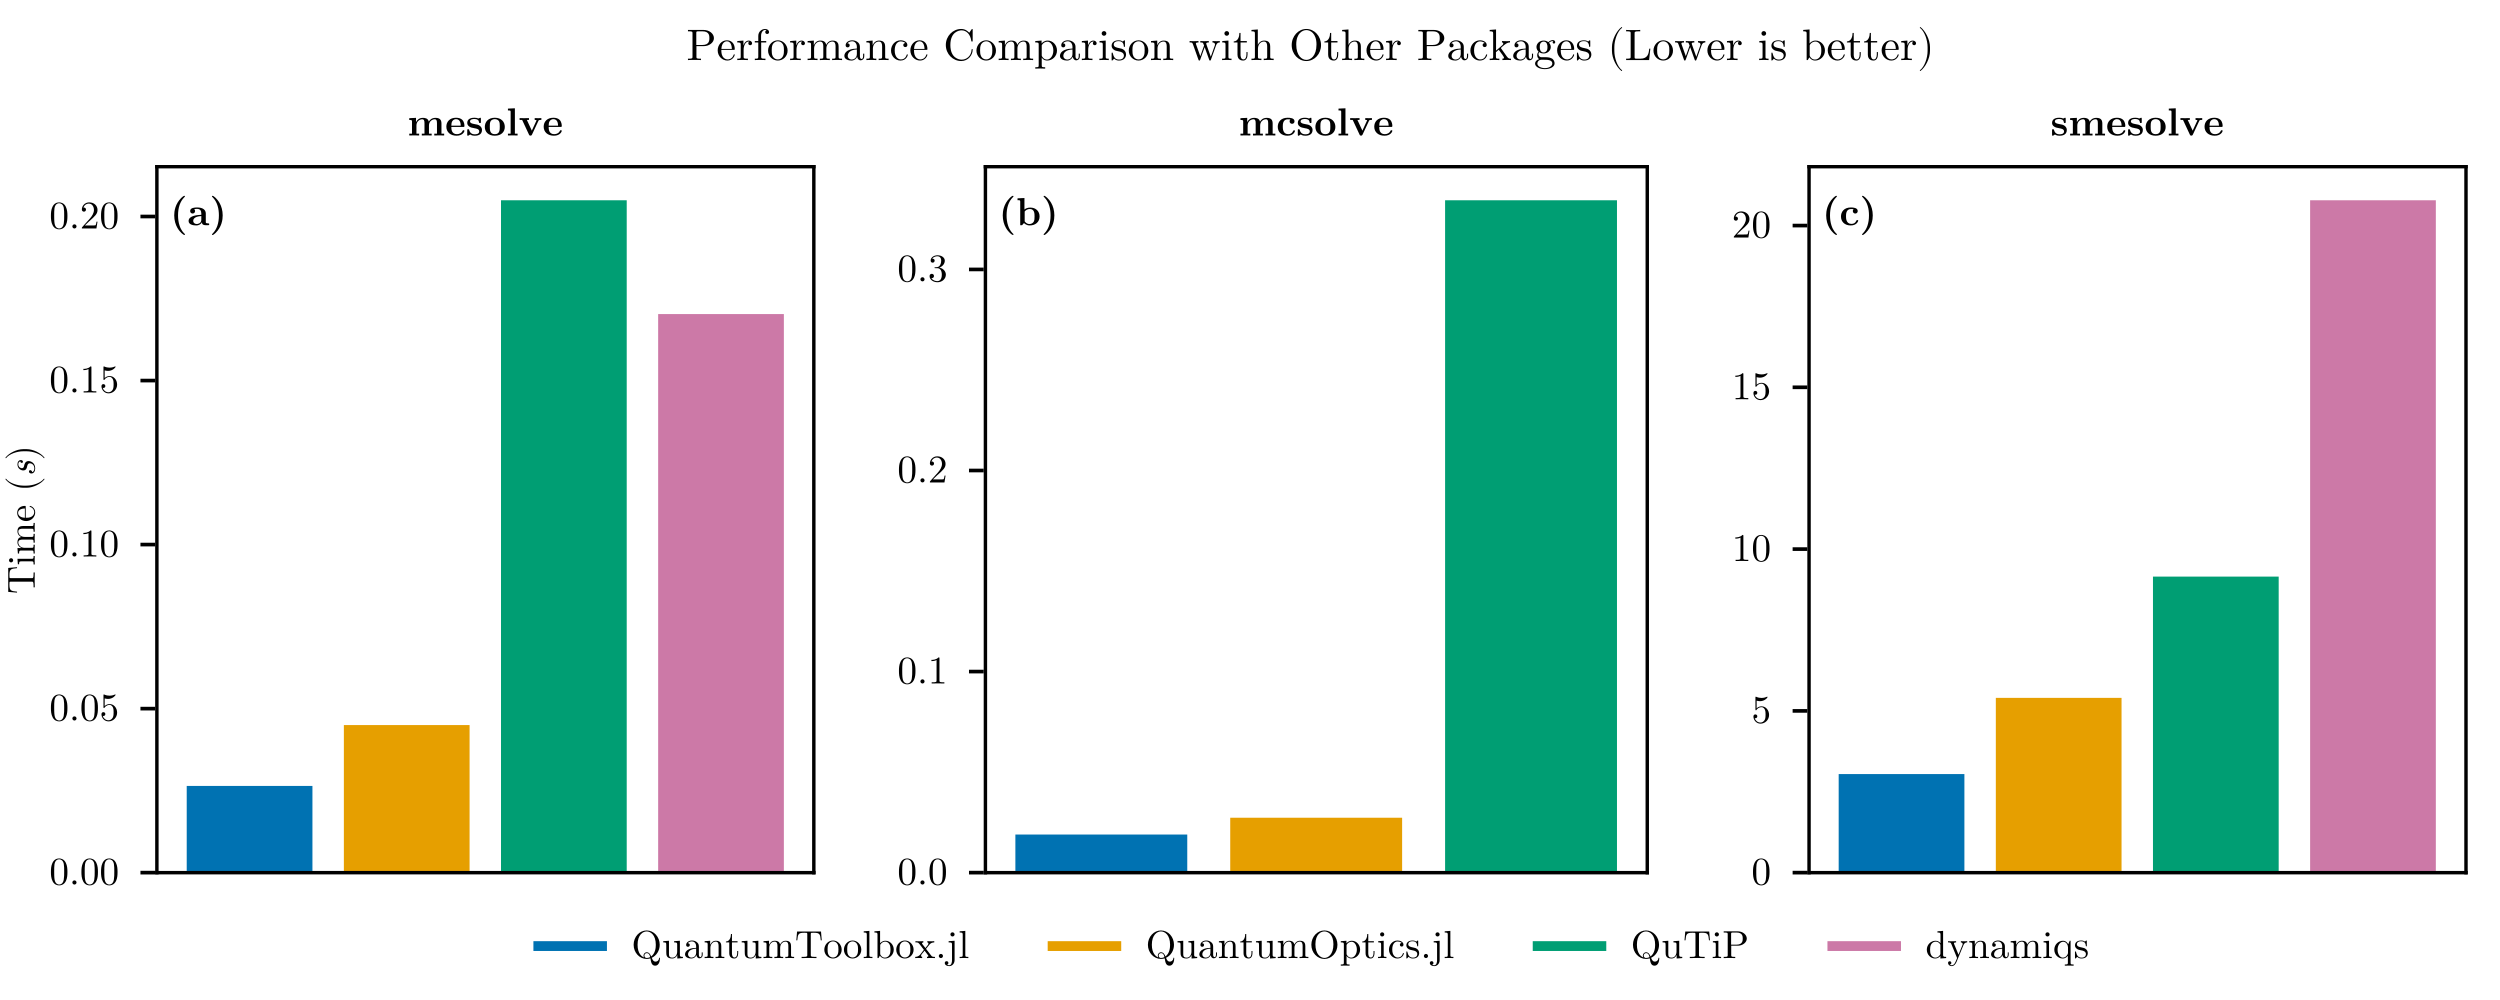 <?xml version="1.0" encoding="UTF-8"?>
<svg xmlns="http://www.w3.org/2000/svg" xmlns:xlink="http://www.w3.org/1999/xlink" width="1360" height="544" viewBox="0 0 1360 544">
<defs>
<g>
<g id="glyph-0-0-16231b81">
<path d="M 14.969 -11.922 C 14.969 -14.281 12.594 -16.391 9.312 -16.391 L 0.844 -16.391 L 0.844 -15.641 L 1.422 -15.641 C 3.266 -15.641 3.312 -15.391 3.312 -14.516 L 3.312 -1.875 C 3.312 -1.016 3.266 -0.75 1.422 -0.75 L 0.844 -0.75 L 0.844 0 C 1.688 -0.078 3.453 -0.078 4.375 -0.078 C 5.281 -0.078 7.078 -0.078 7.922 0 L 7.922 -0.75 L 7.344 -0.75 C 5.5 -0.75 5.453 -1.016 5.453 -1.875 L 5.453 -7.578 L 9.5 -7.578 C 12.391 -7.578 14.969 -9.531 14.969 -11.922 Z M 12.5 -11.922 C 12.5 -10.797 12.5 -8.203 8.688 -8.203 L 5.375 -8.203 L 5.375 -14.688 C 5.375 -15.484 5.422 -15.641 6.547 -15.641 L 8.688 -15.641 C 12.5 -15.641 12.5 -13.109 12.5 -11.922 Z M 12.5 -11.922 "/>
</g>
<g id="glyph-0-1-16231b81">
<path d="M 11.297 -5.141 C 11.297 -8.203 8.906 -10.75 6 -10.75 C 3 -10.75 0.672 -8.141 0.672 -5.141 C 0.672 -2.047 3.172 0.266 5.969 0.266 C 8.875 0.266 11.297 -2.094 11.297 -5.141 Z M 9.312 -5.328 C 9.312 -4.469 9.312 -3.172 8.781 -2.109 C 8.25 -1.031 7.203 -0.344 6 -0.344 C 4.969 -0.344 3.906 -0.844 3.266 -1.938 C 2.656 -3 2.656 -4.469 2.656 -5.328 C 2.656 -6.266 2.656 -7.562 3.234 -8.609 C 3.891 -9.719 5.016 -10.219 5.969 -10.219 C 7.031 -10.219 8.062 -9.703 8.688 -8.656 C 9.312 -7.625 9.312 -6.234 9.312 -5.328 Z M 9.312 -5.328 "/>
</g>
<g id="glyph-0-2-16231b81">
<path d="M 19.516 0 L 19.516 -0.75 C 18.266 -0.75 17.656 -0.75 17.641 -1.469 L 17.641 -6.047 C 17.641 -8.109 17.641 -8.859 16.891 -9.719 C 16.562 -10.125 15.766 -10.609 14.375 -10.609 C 12.359 -10.609 11.297 -9.172 10.891 -8.25 C 10.562 -10.344 8.781 -10.609 7.703 -10.609 C 5.953 -10.609 4.828 -9.578 4.156 -8.094 L 4.156 -10.609 L 0.766 -10.344 L 0.766 -9.594 C 2.453 -9.594 2.641 -9.438 2.641 -8.25 L 2.641 -1.828 C 2.641 -0.75 2.375 -0.75 0.766 -0.75 L 0.766 0 L 3.484 -0.078 L 6.172 0 L 6.172 -0.75 C 4.562 -0.75 4.297 -0.75 4.297 -1.828 L 4.297 -6.234 C 4.297 -8.734 6 -10.078 7.531 -10.078 C 9.047 -10.078 9.312 -8.781 9.312 -7.422 L 9.312 -1.828 C 9.312 -0.75 9.047 -0.75 7.438 -0.75 L 7.438 0 L 10.156 -0.078 L 12.844 0 L 12.844 -0.75 C 11.234 -0.75 10.969 -0.75 10.969 -1.828 L 10.969 -6.234 C 10.969 -8.734 12.672 -10.078 14.203 -10.078 C 15.719 -10.078 15.984 -8.781 15.984 -7.422 L 15.984 -1.828 C 15.984 -0.75 15.719 -0.75 14.109 -0.75 L 14.109 0 L 16.828 -0.078 Z M 19.516 0 "/>
</g>
<g id="glyph-0-3-16231b81">
<path d="M 12.844 0 L 12.844 -0.75 C 11.594 -0.75 10.984 -0.75 10.969 -1.469 L 10.969 -6.047 C 10.969 -8.109 10.969 -8.859 10.219 -9.719 C 9.891 -10.125 9.094 -10.609 7.703 -10.609 C 5.953 -10.609 4.828 -9.578 4.156 -8.094 L 4.156 -10.609 L 0.766 -10.344 L 0.766 -9.594 C 2.453 -9.594 2.641 -9.438 2.641 -8.25 L 2.641 -1.828 C 2.641 -0.75 2.375 -0.75 0.766 -0.75 L 0.766 0 L 3.484 -0.078 L 6.172 0 L 6.172 -0.75 C 4.562 -0.75 4.297 -0.75 4.297 -1.828 L 4.297 -6.234 C 4.297 -8.734 6 -10.078 7.531 -10.078 C 9.047 -10.078 9.312 -8.781 9.312 -7.422 L 9.312 -1.828 C 9.312 -0.75 9.047 -0.75 7.438 -0.75 L 7.438 0 L 10.156 -0.078 Z M 12.844 0 "/>
</g>
<g id="glyph-0-4-16231b81">
<path d="M 9.953 -2.859 C 9.953 -3.094 9.719 -3.094 9.641 -3.094 C 9.438 -3.094 9.391 -3 9.344 -2.859 C 8.641 -0.625 7.078 -0.344 6.188 -0.344 C 4.922 -0.344 2.812 -1.375 2.812 -5.234 C 2.812 -9.141 4.781 -10.156 6.047 -10.156 C 6.266 -10.156 7.781 -10.125 8.609 -9.266 C 7.625 -9.188 7.484 -8.469 7.484 -8.156 C 7.484 -7.531 7.922 -7.062 8.594 -7.062 C 9.219 -7.062 9.703 -7.469 9.703 -8.188 C 9.703 -9.812 7.875 -10.75 6.031 -10.75 C 3.031 -10.75 0.812 -8.156 0.812 -5.188 C 0.812 -2.109 3.188 0.266 5.969 0.266 C 9.188 0.266 9.953 -2.609 9.953 -2.859 Z M 9.953 -2.859 "/>
</g>
<g id="glyph-0-5-16231b81">
<path d="M 9.953 -2.859 C 9.953 -3.094 9.766 -3.141 9.641 -3.141 C 9.438 -3.141 9.391 -3 9.344 -2.812 C 8.5 -0.344 6.344 -0.344 6.094 -0.344 C 4.891 -0.344 3.938 -1.062 3.391 -1.938 C 2.656 -3.094 2.656 -4.688 2.656 -5.547 L 9.359 -5.547 C 9.891 -5.547 9.953 -5.547 9.953 -6.047 C 9.953 -8.422 8.656 -10.75 5.656 -10.75 C 2.875 -10.75 0.672 -8.281 0.672 -5.281 C 0.672 -2.062 3.188 0.266 5.953 0.266 C 8.875 0.266 9.953 -2.406 9.953 -2.859 Z M 8.375 -6.047 L 2.688 -6.047 C 2.828 -9.625 4.844 -10.219 5.656 -10.219 C 8.141 -10.219 8.375 -6.984 8.375 -6.047 Z M 8.375 -6.047 "/>
</g>
<g id="glyph-0-6-16231b81">
</g>
<g id="glyph-0-7-16231b81">
<path d="M 15.953 -5.594 C 15.953 -5.828 15.953 -6 15.641 -6 C 15.391 -6 15.391 -5.859 15.359 -5.609 C 15.172 -2.188 12.594 -0.219 9.984 -0.219 C 8.516 -0.219 3.812 -1.031 3.812 -8.188 C 3.812 -15.359 8.5 -16.172 9.953 -16.172 C 12.578 -16.172 14.719 -13.984 15.188 -10.484 C 15.234 -10.156 15.234 -10.078 15.578 -10.078 C 15.953 -10.078 15.953 -10.156 15.953 -10.656 L 15.953 -16.344 C 15.953 -16.75 15.953 -16.922 15.703 -16.922 C 15.594 -16.922 15.5 -16.922 15.312 -16.625 L 14.109 -14.859 C 13.219 -15.719 12 -16.922 9.703 -16.922 C 5.203 -16.922 1.344 -13.109 1.344 -8.203 C 1.344 -3.234 5.234 0.531 9.703 0.531 C 13.609 0.531 15.953 -2.812 15.953 -5.594 Z M 15.953 -5.594 "/>
</g>
<g id="glyph-0-8-16231b81">
<path d="M 11.594 -2.141 L 11.594 -3.484 L 10.984 -3.484 L 10.984 -2.141 C 10.984 -0.75 10.391 -0.594 10.125 -0.594 C 9.344 -0.594 9.234 -1.688 9.234 -1.797 L 9.234 -6.594 C 9.234 -7.609 9.234 -8.547 8.375 -9.438 C 7.438 -10.375 6.234 -10.75 5.094 -10.75 C 3.125 -10.75 1.469 -9.625 1.469 -8.047 C 1.469 -7.312 1.938 -6.906 2.562 -6.906 C 3.234 -6.906 3.672 -7.391 3.672 -8.016 C 3.672 -8.297 3.547 -9.094 2.453 -9.125 C 3.094 -9.953 4.266 -10.219 5.047 -10.219 C 6.219 -10.219 7.578 -9.281 7.578 -7.156 L 7.578 -6.266 C 6.359 -6.188 4.688 -6.125 3.172 -5.406 C 1.375 -4.578 0.766 -3.344 0.766 -2.281 C 0.766 -0.344 3.094 0.266 4.609 0.266 C 6.188 0.266 7.297 -0.703 7.75 -1.828 C 7.844 -0.859 8.5 0.141 9.625 0.141 C 10.125 0.141 11.594 -0.188 11.594 -2.141 Z M 7.578 -3.359 C 7.578 -1.078 5.859 -0.266 4.781 -0.266 C 3.594 -0.266 2.609 -1.109 2.609 -2.297 C 2.609 -3.625 3.625 -5.609 7.578 -5.766 Z M 7.578 -3.359 "/>
</g>
<g id="glyph-0-9-16231b81">
<path d="M 8.734 -9.141 C 8.734 -9.906 7.984 -10.609 6.953 -10.609 C 5.203 -10.609 4.344 -9 4.016 -7.969 L 4.016 -10.609 L 0.672 -10.344 L 0.672 -9.594 C 2.359 -9.594 2.547 -9.438 2.547 -8.25 L 2.547 -1.828 C 2.547 -0.75 2.281 -0.75 0.672 -0.75 L 0.672 0 L 3.406 -0.078 C 4.375 -0.078 5.5 -0.078 6.453 0 L 6.453 -0.75 L 5.953 -0.75 C 4.172 -0.75 4.125 -1.016 4.125 -1.875 L 4.125 -5.562 C 4.125 -7.938 5.141 -10.078 6.953 -10.078 C 7.125 -10.078 7.172 -10.078 7.219 -10.062 C 7.156 -10.031 6.672 -9.75 6.672 -9.125 C 6.672 -8.453 7.172 -8.094 7.703 -8.094 C 8.141 -8.094 8.734 -8.375 8.734 -9.141 Z M 8.734 -9.141 "/>
</g>
<g id="glyph-0-10-16231b81">
<path d="M 5.922 0 L 5.922 -0.75 C 4.344 -0.75 4.25 -0.859 4.25 -1.797 L 4.25 -10.609 L 0.891 -10.344 L 0.891 -9.594 C 2.453 -9.594 2.656 -9.453 2.656 -8.281 L 2.656 -1.828 C 2.656 -0.75 2.406 -0.75 0.797 -0.75 L 0.797 0 L 3.438 -0.078 C 4.266 -0.078 5.109 -0.031 5.922 0 Z M 4.609 -14.5 C 4.609 -15.141 4.062 -15.766 3.344 -15.766 C 2.516 -15.766 2.047 -15.094 2.047 -14.5 C 2.047 -13.844 2.594 -13.219 3.312 -13.219 C 4.125 -13.219 4.609 -13.891 4.609 -14.5 Z M 4.609 -14.5 "/>
</g>
<g id="glyph-0-11-16231b81">
<path d="M 8.641 -3.078 C 8.641 -4.344 7.922 -5.062 7.625 -5.359 C 6.844 -6.125 5.906 -6.312 4.891 -6.5 C 3.547 -6.766 1.938 -7.078 1.938 -8.469 C 1.938 -9.312 2.562 -10.297 4.625 -10.297 C 7.266 -10.297 7.391 -8.141 7.438 -7.391 C 7.469 -7.172 7.734 -7.172 7.734 -7.172 C 8.047 -7.172 8.047 -7.297 8.047 -7.75 L 8.047 -10.172 C 8.047 -10.578 8.047 -10.75 7.781 -10.75 C 7.656 -10.75 7.609 -10.75 7.297 -10.469 C 7.219 -10.375 6.984 -10.156 6.891 -10.078 C 5.969 -10.75 4.984 -10.75 4.625 -10.75 C 1.703 -10.75 0.797 -9.141 0.797 -7.797 C 0.797 -6.953 1.172 -6.281 1.828 -5.766 C 2.594 -5.141 3.266 -4.984 4.984 -4.656 C 5.516 -4.562 7.484 -4.172 7.484 -2.453 C 7.484 -1.219 6.641 -0.266 4.781 -0.266 C 2.766 -0.266 1.891 -1.625 1.438 -3.672 C 1.375 -3.984 1.344 -4.078 1.109 -4.078 C 0.797 -4.078 0.797 -3.906 0.797 -3.484 L 0.797 -0.312 C 0.797 0.094 0.797 0.266 1.062 0.266 C 1.172 0.266 1.203 0.234 1.656 -0.219 C 1.703 -0.266 1.703 -0.312 2.141 -0.766 C 3.188 0.234 4.266 0.266 4.781 0.266 C 7.531 0.266 8.641 -1.344 8.641 -3.078 Z M 8.641 -3.078 "/>
</g>
<g id="glyph-0-12-16231b81">
<path d="M 16.875 -9.594 L 16.875 -10.344 C 16.344 -10.297 15.641 -10.266 15.125 -10.266 L 12.891 -10.344 L 12.891 -9.594 C 13.75 -9.578 14.281 -9.141 14.281 -8.453 C 14.281 -8.297 14.281 -8.25 14.156 -7.938 L 11.969 -1.797 L 9.594 -8.5 C 9.5 -8.781 9.484 -8.828 9.484 -8.953 C 9.484 -9.594 10.422 -9.594 10.891 -9.594 L 10.891 -10.344 L 8.406 -10.266 C 7.688 -10.266 6.984 -10.297 6.266 -10.344 L 6.266 -9.594 C 7.156 -9.594 7.531 -9.547 7.781 -9.234 C 7.891 -9.094 8.156 -8.375 8.328 -7.922 L 6.266 -2.109 L 3.984 -8.516 C 3.859 -8.812 3.859 -8.859 3.859 -8.953 C 3.859 -9.594 4.797 -9.594 5.281 -9.594 L 5.281 -10.344 L 2.656 -10.266 L 0.438 -10.344 L 0.438 -9.594 C 1.625 -9.594 1.922 -9.531 2.203 -8.766 L 5.234 -0.266 C 5.359 0.078 5.422 0.266 5.734 0.266 C 6.047 0.266 6.094 0.125 6.219 -0.219 L 8.641 -7.016 L 11.094 -0.188 C 11.188 0.078 11.25 0.266 11.562 0.266 C 11.875 0.266 11.953 0.047 12.047 -0.188 L 14.859 -8.062 C 15.281 -9.266 16.031 -9.578 16.875 -9.594 Z M 16.875 -9.594 "/>
</g>
<g id="glyph-0-13-16231b81">
<path d="M 7.969 -2.969 L 7.969 -4.344 L 7.375 -4.344 L 7.375 -3.031 C 7.375 -1.25 6.641 -0.344 5.766 -0.344 C 4.156 -0.344 4.156 -2.516 4.156 -2.922 L 4.156 -9.594 L 7.578 -9.594 L 7.578 -10.344 L 4.156 -10.344 L 4.156 -14.766 L 3.547 -14.766 C 3.531 -12.797 2.812 -10.219 0.453 -10.125 L 0.453 -9.594 L 2.5 -9.594 L 2.5 -2.969 C 2.5 -0.031 4.734 0.266 5.594 0.266 C 7.297 0.266 7.969 -1.438 7.969 -2.969 Z M 7.969 -2.969 "/>
</g>
<g id="glyph-0-14-16231b81">
<path d="M 7.969 5.719 C 7.969 5.641 7.922 5.562 7.875 5.516 C 5.375 3.641 3.719 -1.156 3.719 -4.984 L 3.719 -7.016 C 3.719 -10.844 5.375 -15.641 7.875 -17.516 C 7.922 -17.562 7.969 -17.641 7.969 -17.719 C 7.969 -17.828 7.844 -17.953 7.734 -17.953 C 7.688 -17.953 7.625 -17.922 7.578 -17.906 C 4.938 -15.906 2.422 -11.109 2.422 -7.016 L 2.422 -4.984 C 2.422 -0.891 4.938 3.906 7.578 5.906 C 7.625 5.922 7.688 5.953 7.734 5.953 C 7.844 5.953 7.969 5.828 7.969 5.719 Z M 7.969 5.719 "/>
</g>
<g id="glyph-0-15-16231b81">
<path d="M 12.5 -5.188 C 12.5 -8.234 10.156 -10.609 7.422 -10.609 C 5.547 -10.609 4.516 -9.484 4.125 -9.047 L 4.125 -16.656 L 0.672 -16.391 L 0.672 -15.641 C 2.359 -15.641 2.547 -15.484 2.547 -14.297 L 2.547 0 L 3.141 0 L 4.016 -1.484 C 4.375 -0.938 5.375 0.266 7.156 0.266 C 10.016 0.266 12.5 -2.094 12.5 -5.188 Z M 10.516 -5.203 C 10.516 -4.312 10.469 -2.875 9.766 -1.797 C 9.266 -1.062 8.359 -0.266 7.062 -0.266 C 5.969 -0.266 5.109 -0.844 4.531 -1.734 C 4.203 -2.234 4.203 -2.297 4.203 -2.734 L 4.203 -7.688 C 4.203 -8.141 4.203 -8.156 4.469 -8.547 C 5.406 -9.891 6.719 -10.078 7.297 -10.078 C 8.375 -10.078 9.234 -9.453 9.812 -8.547 C 10.438 -7.562 10.516 -6.188 10.516 -5.203 Z M 10.516 -5.203 "/>
</g>
<g id="glyph-0-16-16231b81">
<path d="M 6.906 -4.984 L 6.906 -7.016 C 6.906 -11.109 4.391 -15.906 1.75 -17.906 C 1.703 -17.922 1.656 -17.953 1.609 -17.953 C 1.484 -17.953 1.375 -17.828 1.375 -17.719 C 1.375 -17.641 1.422 -17.562 1.469 -17.516 C 3.953 -15.641 5.609 -10.844 5.609 -7.016 L 5.609 -4.984 C 5.609 -1.156 3.953 3.641 1.469 5.516 C 1.422 5.562 1.375 5.641 1.375 5.719 C 1.375 5.828 1.484 5.953 1.609 5.953 C 1.656 5.953 1.703 5.922 1.75 5.906 C 4.391 3.906 6.906 -0.891 6.906 -4.984 Z M 6.906 -4.984 "/>
</g>
<g id="glyph-1-0-16231b81">
<path d="M 9.953 -2.859 C 9.953 -3.094 9.766 -3.141 9.641 -3.141 C 9.438 -3.141 9.391 -3 9.344 -2.812 C 8.5 -0.344 6.344 -0.344 6.094 -0.344 C 4.891 -0.344 3.938 -1.062 3.391 -1.938 C 2.656 -3.094 2.656 -4.688 2.656 -5.547 L 9.359 -5.547 C 9.891 -5.547 9.953 -5.547 9.953 -6.047 C 9.953 -8.422 8.656 -10.75 5.656 -10.75 C 2.875 -10.75 0.672 -8.281 0.672 -5.281 C 0.672 -2.062 3.188 0.266 5.953 0.266 C 8.875 0.266 9.953 -2.406 9.953 -2.859 Z M 8.375 -6.047 L 2.688 -6.047 C 2.828 -9.625 4.844 -10.219 5.656 -10.219 C 8.141 -10.219 8.375 -6.984 8.375 -6.047 Z M 8.375 -6.047 "/>
</g>
<g id="glyph-1-1-16231b81">
<path d="M 8.562 -15.234 C 8.562 -16.125 7.688 -16.922 6.406 -16.922 C 4.734 -16.922 2.688 -15.641 2.688 -13.109 L 2.688 -10.344 L 0.797 -10.344 L 0.797 -9.594 L 2.688 -9.594 L 2.688 -1.828 C 2.688 -0.75 2.422 -0.75 0.812 -0.75 L 0.812 0 L 3.547 -0.078 C 4.516 -0.078 5.641 -0.078 6.594 0 L 6.594 -0.75 L 6.094 -0.75 C 4.312 -0.75 4.266 -1.016 4.266 -1.875 L 4.266 -9.594 L 7.016 -9.594 L 7.016 -10.344 L 4.203 -10.344 L 4.203 -13.125 C 4.203 -15.234 5.359 -16.391 6.406 -16.391 C 6.484 -16.391 6.844 -16.391 7.203 -16.219 C 6.906 -16.125 6.484 -15.812 6.484 -15.219 C 6.484 -14.656 6.859 -14.188 7.516 -14.188 C 8.203 -14.188 8.562 -14.656 8.562 -15.234 Z M 8.562 -15.234 "/>
</g>
<g id="glyph-1-2-16231b81">
<path d="M 12.5 -5.188 C 12.5 -8.234 10.172 -10.609 7.484 -10.609 C 5.609 -10.609 4.609 -9.547 4.125 -9.031 L 4.125 -10.609 L 0.672 -10.344 L 0.672 -9.594 C 2.375 -9.594 2.547 -9.453 2.547 -8.406 L 2.547 2.828 C 2.547 3.906 2.281 3.906 0.672 3.906 L 0.672 4.656 L 3.359 4.578 L 6.078 4.656 L 6.078 3.906 C 4.469 3.906 4.203 3.906 4.203 2.828 L 4.203 -1.422 C 4.312 -1.031 5.328 0.266 7.156 0.266 C 10.016 0.266 12.5 -2.094 12.5 -5.188 Z M 10.516 -5.188 C 10.516 -2.281 8.828 -0.266 7.062 -0.266 C 6.094 -0.266 5.188 -0.75 4.531 -1.734 C 4.203 -2.234 4.203 -2.25 4.203 -2.734 L 4.203 -8.094 C 4.891 -9.312 6.078 -10.016 7.297 -10.016 C 9.047 -10.016 10.516 -7.891 10.516 -5.188 Z M 10.516 -5.188 "/>
</g>
<g id="glyph-1-3-16231b81">
<path d="M 5.922 0 L 5.922 -0.75 C 4.344 -0.75 4.25 -0.859 4.25 -1.797 L 4.25 -10.609 L 0.891 -10.344 L 0.891 -9.594 C 2.453 -9.594 2.656 -9.453 2.656 -8.281 L 2.656 -1.828 C 2.656 -0.75 2.406 -0.75 0.797 -0.75 L 0.797 0 L 3.438 -0.078 C 4.266 -0.078 5.109 -0.031 5.922 0 Z M 4.609 -14.5 C 4.609 -15.141 4.062 -15.766 3.344 -15.766 C 2.516 -15.766 2.047 -15.094 2.047 -14.5 C 2.047 -13.844 2.594 -13.219 3.312 -13.219 C 4.125 -13.219 4.609 -13.891 4.609 -14.5 Z M 4.609 -14.5 "/>
</g>
<g id="glyph-2-0-16231b81">
<path d="M 8.734 -9.141 C 8.734 -9.906 7.984 -10.609 6.953 -10.609 C 5.203 -10.609 4.344 -9 4.016 -7.969 L 4.016 -10.609 L 0.672 -10.344 L 0.672 -9.594 C 2.359 -9.594 2.547 -9.438 2.547 -8.25 L 2.547 -1.828 C 2.547 -0.75 2.281 -0.75 0.672 -0.75 L 0.672 0 L 3.406 -0.078 C 4.375 -0.078 5.5 -0.078 6.453 0 L 6.453 -0.75 L 5.953 -0.75 C 4.172 -0.75 4.125 -1.016 4.125 -1.875 L 4.125 -5.562 C 4.125 -7.938 5.141 -10.078 6.953 -10.078 C 7.125 -10.078 7.172 -10.078 7.219 -10.062 C 7.156 -10.031 6.672 -9.75 6.672 -9.125 C 6.672 -8.453 7.172 -8.094 7.703 -8.094 C 8.141 -8.094 8.734 -8.375 8.734 -9.141 Z M 8.734 -9.141 "/>
</g>
<g id="glyph-2-1-16231b81">
<path d="M 11.594 -2.141 L 11.594 -3.484 L 10.984 -3.484 L 10.984 -2.141 C 10.984 -0.75 10.391 -0.594 10.125 -0.594 C 9.344 -0.594 9.234 -1.688 9.234 -1.797 L 9.234 -6.594 C 9.234 -7.609 9.234 -8.547 8.375 -9.438 C 7.438 -10.375 6.234 -10.75 5.094 -10.75 C 3.125 -10.75 1.469 -9.625 1.469 -8.047 C 1.469 -7.312 1.938 -6.906 2.562 -6.906 C 3.234 -6.906 3.672 -7.391 3.672 -8.016 C 3.672 -8.297 3.547 -9.094 2.453 -9.125 C 3.094 -9.953 4.266 -10.219 5.047 -10.219 C 6.219 -10.219 7.578 -9.281 7.578 -7.156 L 7.578 -6.266 C 6.359 -6.188 4.688 -6.125 3.172 -5.406 C 1.375 -4.578 0.766 -3.344 0.766 -2.281 C 0.766 -0.344 3.094 0.266 4.609 0.266 C 6.188 0.266 7.297 -0.703 7.75 -1.828 C 7.844 -0.859 8.5 0.141 9.625 0.141 C 10.125 0.141 11.594 -0.188 11.594 -2.141 Z M 7.578 -3.359 C 7.578 -1.078 5.859 -0.266 4.781 -0.266 C 3.594 -0.266 2.609 -1.109 2.609 -2.297 C 2.609 -3.625 3.625 -5.609 7.578 -5.766 Z M 7.578 -3.359 "/>
</g>
<g id="glyph-2-2-16231b81">
<path d="M 12.844 0 L 12.844 -0.75 C 11.594 -0.75 10.984 -0.75 10.969 -1.469 L 10.969 -6.047 C 10.969 -8.109 10.969 -8.859 10.219 -9.719 C 9.891 -10.125 9.094 -10.609 7.703 -10.609 C 5.688 -10.609 4.625 -9.172 4.25 -8.297 L 4.219 -8.297 L 4.219 -16.656 L 0.766 -16.391 L 0.766 -15.641 C 2.453 -15.641 2.641 -15.484 2.641 -14.297 L 2.641 -1.828 C 2.641 -0.75 2.375 -0.75 0.766 -0.75 L 0.766 0 L 3.484 -0.078 L 6.172 0 L 6.172 -0.75 C 4.562 -0.75 4.297 -0.75 4.297 -1.828 L 4.297 -6.234 C 4.297 -8.734 6 -10.078 7.531 -10.078 C 9.047 -10.078 9.312 -8.781 9.312 -7.422 L 9.312 -1.828 C 9.312 -0.75 9.047 -0.75 7.438 -0.75 L 7.438 0 L 10.156 -0.078 Z M 12.844 0 "/>
</g>
<g id="glyph-3-0-16231b81">
<path d="M 17.297 -8.141 C 17.297 -13.031 13.688 -16.922 9.312 -16.922 C 5.016 -16.922 1.344 -13.078 1.344 -8.141 C 1.344 -3.219 5.047 0.531 9.312 0.531 C 13.688 0.531 17.297 -3.281 17.297 -8.141 Z M 14.828 -8.469 C 14.828 -2.109 11.547 -0.094 9.344 -0.094 C 7.031 -0.094 3.812 -2.203 3.812 -8.469 C 3.812 -14.688 7.312 -16.312 9.312 -16.312 C 11.406 -16.312 14.828 -14.609 14.828 -8.469 Z M 14.828 -8.469 "/>
</g>
<g id="glyph-3-1-16231b81">
<path d="M 12.844 0 L 12.844 -0.75 C 11.594 -0.75 10.984 -0.75 10.969 -1.469 L 10.969 -6.047 C 10.969 -8.109 10.969 -8.859 10.219 -9.719 C 9.891 -10.125 9.094 -10.609 7.703 -10.609 C 5.688 -10.609 4.625 -9.172 4.25 -8.297 L 4.219 -8.297 L 4.219 -16.656 L 0.766 -16.391 L 0.766 -15.641 C 2.453 -15.641 2.641 -15.484 2.641 -14.297 L 2.641 -1.828 C 2.641 -0.75 2.375 -0.75 0.766 -0.75 L 0.766 0 L 3.484 -0.078 L 6.172 0 L 6.172 -0.75 C 4.562 -0.75 4.297 -0.75 4.297 -1.828 L 4.297 -6.234 C 4.297 -8.734 6 -10.078 7.531 -10.078 C 9.047 -10.078 9.312 -8.781 9.312 -7.422 L 9.312 -1.828 C 9.312 -0.75 9.047 -0.75 7.438 -0.75 L 7.438 0 L 10.156 -0.078 Z M 12.844 0 "/>
</g>
<g id="glyph-3-2-16231b81">
<path d="M 9.953 -2.859 C 9.953 -3.094 9.766 -3.141 9.641 -3.141 C 9.438 -3.141 9.391 -3 9.344 -2.812 C 8.5 -0.344 6.344 -0.344 6.094 -0.344 C 4.891 -0.344 3.938 -1.062 3.391 -1.938 C 2.656 -3.094 2.656 -4.688 2.656 -5.547 L 9.359 -5.547 C 9.891 -5.547 9.953 -5.547 9.953 -6.047 C 9.953 -8.422 8.656 -10.75 5.656 -10.75 C 2.875 -10.75 0.672 -8.281 0.672 -5.281 C 0.672 -2.062 3.188 0.266 5.953 0.266 C 8.875 0.266 9.953 -2.406 9.953 -2.859 Z M 8.375 -6.047 L 2.688 -6.047 C 2.828 -9.625 4.844 -10.219 5.656 -10.219 C 8.141 -10.219 8.375 -6.984 8.375 -6.047 Z M 8.375 -6.047 "/>
</g>
<g id="glyph-3-3-16231b81">
<path d="M 12.266 0 L 12.266 -0.75 C 11.375 -0.75 10.844 -0.75 9.938 -2.016 L 6.891 -6.312 C 6.859 -6.359 6.75 -6.5 6.75 -6.578 C 6.75 -6.672 8.453 -8.109 8.688 -8.297 C 10.203 -9.531 11.203 -9.578 11.719 -9.594 L 11.719 -10.344 C 11.016 -10.266 10.703 -10.266 10.031 -10.266 C 9.172 -10.266 7.688 -10.312 7.344 -10.344 L 7.344 -9.594 C 7.797 -9.578 8.047 -9.312 8.047 -9 C 8.047 -8.516 7.703 -8.234 7.516 -8.062 L 4.125 -5.141 L 4.125 -16.656 L 0.672 -16.391 L 0.672 -15.641 C 2.359 -15.641 2.547 -15.484 2.547 -14.297 L 2.547 -1.828 C 2.547 -0.75 2.281 -0.75 0.672 -0.75 L 0.672 0 L 3.281 -0.078 L 5.922 0 L 5.922 -0.75 C 4.312 -0.75 4.062 -0.75 4.062 -1.828 L 4.062 -4.297 L 5.594 -5.609 C 7.438 -3.078 8.453 -1.734 8.453 -1.297 C 8.453 -0.844 8.047 -0.75 7.578 -0.75 L 7.578 0 L 10.172 -0.078 C 10.875 -0.078 11.562 -0.047 12.266 0 Z M 12.266 0 "/>
</g>
<g id="glyph-3-4-16231b81">
<path d="M 11.641 -9.703 C 11.641 -10.109 11.359 -10.875 10.422 -10.875 C 9.938 -10.875 8.875 -10.734 7.875 -9.75 C 6.859 -10.531 5.859 -10.609 5.328 -10.609 C 3.094 -10.609 1.438 -8.953 1.438 -7.109 C 1.438 -6.047 1.969 -5.141 2.562 -4.625 C 2.25 -4.266 1.828 -3.484 1.828 -2.641 C 1.828 -1.891 2.141 -0.984 2.875 -0.5 C 1.438 -0.094 0.672 0.938 0.672 1.891 C 0.672 3.625 3.047 4.938 5.969 4.938 C 8.812 4.938 11.297 3.719 11.297 1.844 C 11.297 1.016 10.969 -0.219 9.75 -0.891 C 8.469 -1.562 7.078 -1.562 5.609 -1.562 C 5.016 -1.562 3.984 -1.562 3.812 -1.578 C 3.047 -1.688 2.547 -2.422 2.547 -3.188 C 2.547 -3.281 2.547 -3.844 2.953 -4.312 C 3.891 -3.641 4.875 -3.578 5.328 -3.578 C 7.562 -3.578 9.219 -5.234 9.219 -7.078 C 9.219 -7.969 8.828 -8.859 8.234 -9.406 C 9.094 -10.219 9.953 -10.344 10.391 -10.344 C 10.391 -10.344 10.562 -10.344 10.625 -10.312 C 10.375 -10.219 10.25 -9.953 10.25 -9.672 C 10.25 -9.266 10.562 -8.969 10.938 -8.969 C 11.188 -8.969 11.641 -9.141 11.641 -9.703 Z M 7.422 -7.109 C 7.422 -6.453 7.391 -5.688 7.031 -5.094 C 6.844 -4.797 6.281 -4.125 5.328 -4.125 C 3.234 -4.125 3.234 -6.531 3.234 -7.078 C 3.234 -7.734 3.266 -8.5 3.625 -9.094 C 3.812 -9.391 4.375 -10.062 5.328 -10.062 C 7.422 -10.062 7.422 -7.656 7.422 -7.109 Z M 10.062 1.891 C 10.062 3.188 8.359 4.391 6 4.391 C 3.578 4.391 1.922 3.172 1.922 1.891 C 1.922 0.797 2.828 -0.094 3.891 -0.172 L 5.297 -0.172 C 7.375 -0.172 10.062 -0.172 10.062 1.891 Z M 10.062 1.891 "/>
</g>
<g id="glyph-3-5-16231b81">
<path d="M 13.969 -6.188 L 13.375 -6.188 C 13.109 -3.75 12.766 -0.75 8.547 -0.75 L 6.578 -0.75 C 5.453 -0.75 5.406 -0.906 5.406 -1.703 L 5.406 -14.5 C 5.406 -15.312 5.406 -15.641 7.688 -15.641 L 8.469 -15.641 L 8.469 -16.391 C 7.609 -16.312 5.422 -16.312 4.438 -16.312 C 3.5 -16.312 1.625 -16.312 0.797 -16.391 L 0.797 -15.641 L 1.375 -15.641 C 3.219 -15.641 3.266 -15.391 3.266 -14.516 L 3.266 -1.875 C 3.266 -1.016 3.219 -0.75 1.375 -0.75 L 0.797 -0.75 L 0.797 0 L 13.297 0 Z M 13.969 -6.188 "/>
</g>
<g id="glyph-3-6-16231b81">
<path d="M 8.734 -9.141 C 8.734 -9.906 7.984 -10.609 6.953 -10.609 C 5.203 -10.609 4.344 -9 4.016 -7.969 L 4.016 -10.609 L 0.672 -10.344 L 0.672 -9.594 C 2.359 -9.594 2.547 -9.438 2.547 -8.25 L 2.547 -1.828 C 2.547 -0.75 2.281 -0.75 0.672 -0.75 L 0.672 0 L 3.406 -0.078 C 4.375 -0.078 5.5 -0.078 6.453 0 L 6.453 -0.75 L 5.953 -0.75 C 4.172 -0.75 4.125 -1.016 4.125 -1.875 L 4.125 -5.562 C 4.125 -7.938 5.141 -10.078 6.953 -10.078 C 7.125 -10.078 7.172 -10.078 7.219 -10.062 C 7.156 -10.031 6.672 -9.75 6.672 -9.125 C 6.672 -8.453 7.172 -8.094 7.703 -8.094 C 8.141 -8.094 8.734 -8.375 8.734 -9.141 Z M 8.734 -9.141 "/>
</g>
<g id="glyph-3-7-16231b81">
</g>
<g id="glyph-4-0-16231b81">
<path d="M 8.734 -9.141 C 8.734 -9.906 7.984 -10.609 6.953 -10.609 C 5.203 -10.609 4.344 -9 4.016 -7.969 L 4.016 -10.609 L 0.672 -10.344 L 0.672 -9.594 C 2.359 -9.594 2.547 -9.438 2.547 -8.25 L 2.547 -1.828 C 2.547 -0.75 2.281 -0.75 0.672 -0.75 L 0.672 0 L 3.406 -0.078 C 4.375 -0.078 5.5 -0.078 6.453 0 L 6.453 -0.75 L 5.953 -0.75 C 4.172 -0.75 4.125 -1.016 4.125 -1.875 L 4.125 -5.562 C 4.125 -7.938 5.141 -10.078 6.953 -10.078 C 7.125 -10.078 7.172 -10.078 7.219 -10.062 C 7.156 -10.031 6.672 -9.75 6.672 -9.125 C 6.672 -8.453 7.172 -8.094 7.703 -8.094 C 8.141 -8.094 8.734 -8.375 8.734 -9.141 Z M 8.734 -9.141 "/>
</g>
<g id="glyph-4-1-16231b81">
<path d="M 14.969 -11.922 C 14.969 -14.281 12.594 -16.391 9.312 -16.391 L 0.844 -16.391 L 0.844 -15.641 L 1.422 -15.641 C 3.266 -15.641 3.312 -15.391 3.312 -14.516 L 3.312 -1.875 C 3.312 -1.016 3.266 -0.75 1.422 -0.75 L 0.844 -0.75 L 0.844 0 C 1.688 -0.078 3.453 -0.078 4.375 -0.078 C 5.281 -0.078 7.078 -0.078 7.922 0 L 7.922 -0.75 L 7.344 -0.75 C 5.5 -0.75 5.453 -1.016 5.453 -1.875 L 5.453 -7.578 L 9.5 -7.578 C 12.391 -7.578 14.969 -9.531 14.969 -11.922 Z M 12.5 -11.922 C 12.5 -10.797 12.5 -8.203 8.688 -8.203 L 5.375 -8.203 L 5.375 -14.688 C 5.375 -15.484 5.422 -15.641 6.547 -15.641 L 8.688 -15.641 C 12.5 -15.641 12.5 -13.109 12.5 -11.922 Z M 12.5 -11.922 "/>
</g>
<g id="glyph-4-2-16231b81">
<path d="M 9.953 -2.859 C 9.953 -3.094 9.719 -3.094 9.641 -3.094 C 9.438 -3.094 9.391 -3 9.344 -2.859 C 8.641 -0.625 7.078 -0.344 6.188 -0.344 C 4.922 -0.344 2.812 -1.375 2.812 -5.234 C 2.812 -9.141 4.781 -10.156 6.047 -10.156 C 6.266 -10.156 7.781 -10.125 8.609 -9.266 C 7.625 -9.188 7.484 -8.469 7.484 -8.156 C 7.484 -7.531 7.922 -7.062 8.594 -7.062 C 9.219 -7.062 9.703 -7.469 9.703 -8.188 C 9.703 -9.812 7.875 -10.75 6.031 -10.75 C 3.031 -10.75 0.812 -8.156 0.812 -5.188 C 0.812 -2.109 3.188 0.266 5.969 0.266 C 9.188 0.266 9.953 -2.609 9.953 -2.859 Z M 9.953 -2.859 "/>
</g>
<g id="glyph-4-3-16231b81">
<path d="M 9.953 -2.859 C 9.953 -3.094 9.766 -3.141 9.641 -3.141 C 9.438 -3.141 9.391 -3 9.344 -2.812 C 8.5 -0.344 6.344 -0.344 6.094 -0.344 C 4.891 -0.344 3.938 -1.062 3.391 -1.938 C 2.656 -3.094 2.656 -4.688 2.656 -5.547 L 9.359 -5.547 C 9.891 -5.547 9.953 -5.547 9.953 -6.047 C 9.953 -8.422 8.656 -10.75 5.656 -10.75 C 2.875 -10.75 0.672 -8.281 0.672 -5.281 C 0.672 -2.062 3.188 0.266 5.953 0.266 C 8.875 0.266 9.953 -2.406 9.953 -2.859 Z M 8.375 -6.047 L 2.688 -6.047 C 2.828 -9.625 4.844 -10.219 5.656 -10.219 C 8.141 -10.219 8.375 -6.984 8.375 -6.047 Z M 8.375 -6.047 "/>
</g>
<g id="glyph-4-4-16231b81">
<path d="M 7.969 -2.969 L 7.969 -4.344 L 7.375 -4.344 L 7.375 -3.031 C 7.375 -1.25 6.641 -0.344 5.766 -0.344 C 4.156 -0.344 4.156 -2.516 4.156 -2.922 L 4.156 -9.594 L 7.578 -9.594 L 7.578 -10.344 L 4.156 -10.344 L 4.156 -14.766 L 3.547 -14.766 C 3.531 -12.797 2.812 -10.219 0.453 -10.125 L 0.453 -9.594 L 2.5 -9.594 L 2.5 -2.969 C 2.5 -0.031 4.734 0.266 5.594 0.266 C 7.297 0.266 7.969 -1.438 7.969 -2.969 Z M 7.969 -2.969 "/>
</g>
<g id="glyph-5-0-16231b81">
<path d="M -9.641 -14.609 L -14.438 -14.203 L -14.438 -1.172 L -9.641 -0.766 L -9.641 -1.297 C -13.078 -1.594 -13.781 -1.922 -13.781 -5.141 C -13.781 -5.531 -13.781 -6.078 -13.734 -6.297 C -13.656 -6.734 -13.422 -6.734 -12.922 -6.734 L -1.688 -6.734 C -0.953 -6.734 -0.656 -6.734 -0.656 -4.5 L -0.656 -3.641 L 0 -3.641 C -0.062 -4.516 -0.062 -6.703 -0.062 -7.672 C -0.062 -8.656 -0.062 -10.859 0 -11.734 L -0.656 -11.734 L -0.656 -10.875 C -0.656 -8.641 -0.953 -8.641 -1.688 -8.641 L -12.922 -8.641 C -13.344 -8.641 -13.656 -8.641 -13.734 -9.016 C -13.781 -9.25 -13.781 -9.828 -13.781 -10.234 C -13.781 -13.453 -13.078 -13.781 -9.641 -14.078 Z M -9.641 -14.609 "/>
</g>
<g id="glyph-5-1-16231b81">
<path d="M 0 -5.266 L -0.656 -5.266 C -0.656 -3.859 -0.766 -3.781 -1.594 -3.781 L -9.422 -3.781 L -9.188 -0.797 L -8.531 -0.797 C -8.531 -2.172 -8.406 -2.375 -7.359 -2.375 L -1.625 -2.375 C -0.656 -2.375 -0.656 -2.141 -0.656 -0.703 L 0 -0.703 L -0.062 -3.047 C -0.062 -3.797 -0.016 -4.547 0 -5.266 Z M -12.875 -4.094 C -13.453 -4.094 -14.016 -3.609 -14.016 -2.969 C -14.016 -2.234 -13.422 -1.812 -12.875 -1.812 C -12.312 -1.812 -11.75 -2.297 -11.75 -2.938 C -11.75 -3.672 -12.344 -4.094 -12.875 -4.094 Z M -12.875 -4.094 "/>
</g>
<g id="glyph-5-2-16231b81">
<path d="M 0 -17.344 L -0.656 -17.344 C -0.656 -16.234 -0.656 -15.703 -1.297 -15.672 L -5.375 -15.672 C -7.203 -15.672 -7.875 -15.672 -8.641 -15.016 C -9 -14.719 -9.422 -14.016 -9.422 -12.781 C -9.422 -10.984 -8.141 -10.047 -7.344 -9.688 C -9.188 -9.391 -9.422 -7.812 -9.422 -6.844 C -9.422 -5.297 -8.516 -4.281 -7.188 -3.688 L -9.422 -3.688 L -9.188 -0.688 L -8.531 -0.688 C -8.531 -2.172 -8.375 -2.344 -7.344 -2.344 L -1.625 -2.344 C -0.656 -2.344 -0.656 -2.109 -0.656 -0.688 L 0 -0.688 L -0.062 -3.094 L 0 -5.484 L -0.656 -5.484 C -0.656 -4.047 -0.656 -3.812 -1.625 -3.812 L -5.547 -3.812 C -7.766 -3.812 -8.953 -5.328 -8.953 -6.703 C -8.953 -8.047 -7.812 -8.281 -6.594 -8.281 L -1.625 -8.281 C -0.656 -8.281 -0.656 -8.047 -0.656 -6.609 L 0 -6.609 L -0.062 -9.016 L 0 -11.406 L -0.656 -11.406 C -0.656 -9.984 -0.656 -9.75 -1.625 -9.75 L -5.547 -9.75 C -7.766 -9.75 -8.953 -11.266 -8.953 -12.625 C -8.953 -13.969 -7.812 -14.203 -6.594 -14.203 L -1.625 -14.203 C -0.656 -14.203 -0.656 -13.969 -0.656 -12.547 L 0 -12.547 L -0.062 -14.953 Z M 0 -17.344 "/>
</g>
<g id="glyph-5-3-16231b81">
</g>
<g id="glyph-5-4-16231b81">
<path d="M 5.078 -7.078 C 5.016 -7.078 4.953 -7.031 4.906 -7 C 3.234 -4.781 -1.031 -3.312 -4.438 -3.312 L -6.234 -3.312 C -9.641 -3.312 -13.906 -4.781 -15.562 -7 C -15.609 -7.031 -15.672 -7.078 -15.734 -7.078 C -15.844 -7.078 -15.953 -6.969 -15.953 -6.875 C -15.953 -6.828 -15.938 -6.781 -15.906 -6.734 C -14.141 -4.391 -9.875 -2.156 -6.234 -2.156 L -4.438 -2.156 C -0.797 -2.156 3.469 -4.391 5.25 -6.734 C 5.266 -6.781 5.297 -6.828 5.297 -6.875 C 5.297 -6.969 5.188 -7.078 5.078 -7.078 Z M 5.078 -7.078 "/>
</g>
<g id="glyph-5-5-16231b81">
<path d="M -4.438 -6.141 L -6.234 -6.141 C -9.875 -6.141 -14.141 -3.906 -15.906 -1.562 C -15.938 -1.516 -15.953 -1.469 -15.953 -1.422 C -15.953 -1.328 -15.844 -1.219 -15.734 -1.219 C -15.672 -1.219 -15.609 -1.266 -15.562 -1.297 C -13.906 -3.516 -9.641 -4.984 -6.234 -4.984 L -4.438 -4.984 C -1.031 -4.984 3.234 -3.516 4.906 -1.297 C 4.953 -1.266 5.016 -1.219 5.078 -1.219 C 5.188 -1.219 5.297 -1.328 5.297 -1.422 C 5.297 -1.469 5.266 -1.516 5.25 -1.562 C 3.469 -3.906 -0.797 -6.141 -4.438 -6.141 Z M -4.438 -6.141 "/>
</g>
<g id="glyph-6-0-16231b81">
<path d="M -2.531 -8.844 C -2.75 -8.844 -2.797 -8.688 -2.797 -8.578 C -2.797 -8.375 -2.672 -8.344 -2.5 -8.297 C -0.297 -7.547 -0.297 -5.625 -0.297 -5.422 C -0.297 -4.344 -0.938 -3.5 -1.734 -3 C -2.75 -2.375 -4.156 -2.375 -4.922 -2.375 L -4.922 -8.312 C -4.922 -8.781 -4.922 -8.844 -5.375 -8.844 C -7.484 -8.844 -9.562 -7.703 -9.562 -5.031 C -9.562 -2.562 -7.359 -0.594 -4.688 -0.594 C -1.828 -0.594 0.234 -2.844 0.234 -5.297 C 0.234 -7.891 -2.141 -8.844 -2.531 -8.844 Z M -5.375 -7.438 L -5.375 -2.391 C -8.547 -2.516 -9.078 -4.312 -9.078 -5.031 C -9.078 -7.234 -6.203 -7.438 -5.375 -7.438 Z M -5.375 -7.438 "/>
</g>
<g id="glyph-7-0-16231b81">
<path d="M -3.344 -8.375 C -5.203 -8.375 -5.594 -6.719 -5.781 -5.844 C -5.906 -5.25 -6.078 -4.484 -7 -4.484 C -7.5 -4.484 -8.953 -4.922 -8.953 -6.641 C -8.953 -7.203 -8.75 -8 -7.906 -8.234 C -7.828 -7.547 -7.25 -7.375 -7.031 -7.375 C -6.797 -7.375 -6.438 -7.5 -6.438 -8.016 C -6.438 -8.375 -6.703 -8.938 -7.609 -8.938 C -8.594 -8.938 -9.422 -8.062 -9.422 -6.656 C -9.422 -4.156 -7.375 -3.281 -6.266 -3.281 C -4.625 -3.281 -4.328 -4.672 -4.203 -5.266 C -3.984 -6.203 -3.781 -7.172 -2.625 -7.172 C -1.938 -7.172 -0.234 -6.594 -0.234 -4.391 C -0.234 -3.922 -0.344 -2.688 -1.422 -2.344 C -1.531 -3.438 -2.469 -3.438 -2.469 -3.438 C -2.875 -3.438 -3.156 -3.156 -3.156 -2.703 C -3.156 -2.219 -2.797 -1.625 -1.828 -1.625 C -0.531 -1.625 0.234 -2.859 0.234 -4.375 C 0.234 -7.578 -2.375 -8.375 -3.344 -8.375 Z M -3.344 -8.375 "/>
</g>
<g id="glyph-8-0-16231b81">
<path d="M 9.812 -6.828 C 9.812 -8.531 9.703 -10.234 8.953 -11.812 C 7.984 -13.859 6.234 -14.203 5.328 -14.203 C 4.047 -14.203 2.5 -13.656 1.625 -11.672 C 0.938 -10.188 0.828 -8.531 0.828 -6.828 C 0.828 -5.219 0.922 -3.312 1.797 -1.688 C 2.703 0.047 4.266 0.469 5.312 0.469 C 6.469 0.469 8.078 0.016 9.016 -2 C 9.703 -3.469 9.812 -5.141 9.812 -6.828 Z M 8.047 -7.078 C 8.047 -5.484 8.047 -4.031 7.812 -2.672 C 7.484 -0.641 6.266 0 5.312 0 C 4.484 0 3.219 -0.531 2.844 -2.578 C 2.609 -3.859 2.609 -5.828 2.609 -7.078 C 2.609 -8.453 2.609 -9.859 2.766 -11 C 3.172 -13.547 4.781 -13.734 5.312 -13.734 C 6.016 -13.734 7.422 -13.344 7.828 -11.234 C 8.047 -10.047 8.047 -8.422 8.047 -7.078 Z M 8.047 -7.078 "/>
</g>
<g id="glyph-8-1-16231b81">
<path d="M 4.094 -1.125 C 4.094 -1.75 3.578 -2.266 2.969 -2.266 C 2.344 -2.266 1.828 -1.75 1.828 -1.125 C 1.828 -0.516 2.344 0 2.969 0 C 3.578 0 4.094 -0.516 4.094 -1.125 Z M 4.094 -1.125 "/>
</g>
<g id="glyph-9-0-16231b81">
<path d="M 9.812 -6.828 C 9.812 -8.531 9.703 -10.234 8.953 -11.812 C 7.984 -13.859 6.234 -14.203 5.328 -14.203 C 4.047 -14.203 2.5 -13.656 1.625 -11.672 C 0.938 -10.188 0.828 -8.531 0.828 -6.828 C 0.828 -5.219 0.922 -3.312 1.797 -1.688 C 2.703 0.047 4.266 0.469 5.312 0.469 C 6.469 0.469 8.078 0.016 9.016 -2 C 9.703 -3.469 9.812 -5.141 9.812 -6.828 Z M 8.047 -7.078 C 8.047 -5.484 8.047 -4.031 7.812 -2.672 C 7.484 -0.641 6.266 0 5.312 0 C 4.484 0 3.219 -0.531 2.844 -2.578 C 2.609 -3.859 2.609 -5.828 2.609 -7.078 C 2.609 -8.453 2.609 -9.859 2.766 -11 C 3.172 -13.547 4.781 -13.734 5.312 -13.734 C 6.016 -13.734 7.422 -13.344 7.828 -11.234 C 8.047 -10.047 8.047 -8.422 8.047 -7.078 Z M 8.047 -7.078 "/>
</g>
<g id="glyph-9-1-16231b81">
<path d="M 9.578 -4.281 C 9.578 -6.828 7.828 -8.953 5.531 -8.953 C 4.5 -8.953 3.578 -8.609 2.812 -7.875 L 2.812 -12.031 C 3.234 -11.906 3.953 -11.75 4.625 -11.75 C 7.25 -11.75 8.75 -13.688 8.75 -13.969 C 8.75 -14.094 8.688 -14.203 8.531 -14.203 C 8.531 -14.203 8.469 -14.203 8.359 -14.141 C 7.938 -13.953 6.891 -13.516 5.453 -13.516 C 4.609 -13.516 3.625 -13.672 2.625 -14.125 C 2.453 -14.188 2.375 -14.188 2.375 -14.188 C 2.156 -14.188 2.156 -14.016 2.156 -13.672 L 2.156 -7.359 C 2.156 -6.969 2.156 -6.797 2.453 -6.797 C 2.609 -6.797 2.641 -6.875 2.734 -7 C 2.969 -7.344 3.75 -8.484 5.484 -8.484 C 6.594 -8.484 7.125 -7.5 7.297 -7.125 C 7.641 -6.328 7.672 -5.5 7.672 -4.438 C 7.672 -3.688 7.672 -2.406 7.172 -1.516 C 6.656 -0.688 5.859 -0.125 4.891 -0.125 C 3.328 -0.125 2.109 -1.266 1.75 -2.516 C 1.812 -2.5 1.875 -2.469 2.109 -2.469 C 2.812 -2.469 3.172 -3 3.172 -3.516 C 3.172 -4.031 2.812 -4.562 2.109 -4.562 C 1.812 -4.562 1.062 -4.422 1.062 -3.438 C 1.062 -1.594 2.531 0.469 4.922 0.469 C 7.406 0.469 9.578 -1.578 9.578 -4.281 Z M 9.578 -4.281 "/>
</g>
<g id="glyph-9-2-16231b81">
<path d="M 8.938 0 L 8.938 -0.656 L 8.25 -0.656 C 6.328 -0.656 6.266 -0.891 6.266 -1.688 L 6.266 -13.656 C 6.266 -14.156 6.266 -14.203 5.781 -14.203 C 4.453 -12.844 2.578 -12.844 1.891 -12.844 L 1.891 -12.172 C 2.328 -12.172 3.578 -12.172 4.688 -12.734 L 4.688 -1.688 C 4.688 -0.922 4.625 -0.656 2.703 -0.656 L 2.031 -0.656 L 2.031 0 C 2.766 -0.062 4.625 -0.062 5.484 -0.062 C 6.328 -0.062 8.188 -0.062 8.938 0 Z M 8.938 0 "/>
</g>
<g id="glyph-9-3-16231b81">
<path d="M 9.578 -3.719 L 9.047 -3.719 C 8.938 -3.078 8.781 -2.141 8.578 -1.812 C 8.422 -1.641 7.016 -1.641 6.547 -1.641 L 2.703 -1.641 L 4.969 -3.844 C 8.297 -6.781 9.578 -7.938 9.578 -10.062 C 9.578 -12.5 7.656 -14.203 5.062 -14.203 C 2.641 -14.203 1.062 -12.25 1.062 -10.344 C 1.062 -9.156 2.141 -9.156 2.203 -9.156 C 2.562 -9.156 3.312 -9.406 3.312 -10.281 C 3.312 -10.828 2.922 -11.391 2.172 -11.391 C 2 -11.391 1.969 -11.391 1.891 -11.375 C 2.391 -12.75 3.547 -13.547 4.781 -13.547 C 6.719 -13.547 7.641 -11.812 7.641 -10.062 C 7.641 -8.359 6.562 -6.672 5.391 -5.359 L 1.297 -0.797 C 1.062 -0.547 1.062 -0.516 1.062 0 L 8.984 0 Z M 9.578 -3.719 "/>
</g>
<g id="glyph-10-0-16231b81">
<path d="M 19.938 0 L 19.938 -1 L 18.469 -1 L 18.469 -6.531 C 18.469 -8.719 17.375 -9.594 15.188 -9.594 C 13.25 -9.594 12.141 -8.531 11.578 -7.547 C 11.156 -9.531 9.188 -9.594 8.375 -9.594 C 6.531 -9.594 5.312 -8.641 4.625 -7.297 L 4.625 -9.594 L 0.953 -9.422 L 0.953 -8.422 C 2.281 -8.422 2.438 -8.422 2.438 -7.594 L 2.438 -1 L 0.953 -1 L 0.953 0 L 3.641 -0.062 L 6.328 0 L 6.328 -1 L 4.859 -1 L 4.859 -5.453 C 4.859 -7.781 6.719 -8.828 8.047 -8.828 C 8.766 -8.828 9.234 -8.406 9.234 -6.766 L 9.234 -1 L 7.766 -1 L 7.766 0 L 10.453 -0.062 L 13.141 0 L 13.141 -1 L 11.672 -1 L 11.672 -5.453 C 11.672 -7.781 13.516 -8.828 14.844 -8.828 C 15.562 -8.828 16.031 -8.406 16.031 -6.766 L 16.031 -1 L 14.562 -1 L 14.562 0 L 17.25 -0.062 Z M 19.938 0 "/>
</g>
<g id="glyph-11-0-16231b81">
<path d="M 10.531 -2.5 C 10.531 -2.875 10.125 -2.875 10.031 -2.875 C 9.656 -2.875 9.625 -2.766 9.484 -2.438 C 9.047 -1.406 7.828 -0.719 6.438 -0.719 C 3.438 -0.719 3.406 -3.562 3.406 -4.656 L 9.859 -4.656 C 10.328 -4.656 10.531 -4.656 10.531 -5.219 C 10.531 -5.891 10.406 -7.438 9.344 -8.516 C 8.547 -9.281 7.422 -9.656 5.953 -9.656 C 2.531 -9.656 0.688 -7.469 0.688 -4.797 C 0.688 -1.938 2.812 0.125 6.25 0.125 C 9.625 0.125 10.531 -2.141 10.531 -2.5 Z M 8.516 -5.359 L 3.406 -5.359 C 3.453 -6.188 3.469 -7.078 3.922 -7.781 C 4.484 -8.641 5.328 -8.891 5.953 -8.891 C 8.453 -8.891 8.484 -6.094 8.516 -5.359 Z M 8.516 -5.359 "/>
</g>
<g id="glyph-11-1-16231b81">
<path d="M 8.844 -2.984 C 8.844 -3.906 8.422 -4.656 7.672 -5.25 C 6.844 -5.859 6.156 -6 4.5 -6.266 C 3.719 -6.422 2.328 -6.656 2.328 -7.656 C 2.328 -8.984 4.312 -8.984 4.719 -8.984 C 6.312 -8.984 7.125 -8.359 7.234 -7.188 C 7.25 -6.875 7.266 -6.766 7.719 -6.766 C 8.234 -6.766 8.234 -6.875 8.234 -7.359 L 8.234 -9.062 C 8.234 -9.469 8.234 -9.656 7.844 -9.656 C 7.766 -9.656 7.719 -9.656 6.891 -9.25 C 6.328 -9.531 5.594 -9.656 4.734 -9.656 C 4.094 -9.656 0.812 -9.656 0.812 -6.875 C 0.812 -6.016 1.234 -5.438 1.656 -5.078 C 2.516 -4.328 3.328 -4.203 4.969 -3.906 C 5.734 -3.781 7.344 -3.5 7.344 -2.234 C 7.344 -0.641 5.375 -0.641 4.906 -0.641 C 2.641 -0.641 2.094 -2.203 1.828 -3.109 C 1.734 -3.406 1.625 -3.406 1.328 -3.406 C 0.812 -3.406 0.812 -3.281 0.812 -2.797 L 0.812 -0.469 C 0.812 -0.062 0.812 0.125 1.188 0.125 C 1.344 0.125 1.391 0.125 1.828 -0.188 L 2.391 -0.547 C 3.375 0.125 4.484 0.125 4.906 0.125 C 5.562 0.125 8.844 0.125 8.844 -2.984 Z M 8.844 -2.984 "/>
</g>
<g id="glyph-11-2-16231b81">
<path d="M 11.562 -4.656 C 11.562 -7.5 9.594 -9.656 6.125 -9.656 C 2.625 -9.656 0.688 -7.484 0.688 -4.656 C 0.688 -2 2.562 0.125 6.125 0.125 C 9.703 0.125 11.562 -2.031 11.562 -4.656 Z M 8.828 -4.891 C 8.828 -3.031 8.828 -0.719 6.125 -0.719 C 3.406 -0.719 3.406 -3.031 3.406 -4.891 C 3.406 -5.844 3.406 -6.938 3.781 -7.656 C 4.188 -8.453 5.078 -8.891 6.125 -8.891 C 7.016 -8.891 7.906 -8.547 8.375 -7.812 C 8.828 -7.078 8.828 -5.906 8.828 -4.891 Z M 8.828 -4.891 "/>
</g>
<g id="glyph-11-3-16231b81">
<path d="M 6.25 0 L 6.25 -1 L 4.781 -1 L 4.781 -14.797 L 1 -14.625 L 1 -13.625 C 2.328 -13.625 2.469 -13.625 2.469 -12.797 L 2.469 -1 L 1 -1 L 1 0 L 3.625 -0.062 Z M 6.25 0 "/>
</g>
<g id="glyph-11-4-16231b81">
<path d="M 12.375 -8.469 L 12.375 -9.469 C 11.844 -9.422 11.219 -9.406 10.688 -9.406 L 8.75 -9.469 L 8.75 -8.469 C 9.156 -8.469 9.766 -8.406 9.766 -8.234 C 9.766 -8.234 9.766 -8.188 9.656 -7.984 L 7.188 -2.641 L 4.484 -8.469 L 5.625 -8.469 L 5.625 -9.469 L 2.984 -9.406 L 0.547 -9.469 L 0.547 -8.469 L 1.922 -8.469 L 5.656 -0.453 C 5.906 0.078 6.188 0.078 6.469 0.078 C 6.828 0.078 7.031 0.016 7.25 -0.422 L 10.797 -8.016 C 10.922 -8.312 11 -8.469 12.375 -8.469 Z M 12.375 -8.469 "/>
</g>
<g id="glyph-11-5-16231b81">
<path d="M 10.188 -2.5 C 10.188 -2.797 9.891 -2.797 9.688 -2.797 C 9.297 -2.797 9.281 -2.75 9.172 -2.469 C 8.609 -1.125 7.594 -0.719 6.5 -0.719 C 3.547 -0.719 3.547 -3.859 3.547 -4.844 C 3.547 -6.031 3.547 -8.812 6.297 -8.812 C 7.031 -8.812 7.406 -8.75 7.672 -8.688 C 7.297 -8.344 7.25 -7.891 7.25 -7.703 C 7.25 -6.766 8 -6.359 8.578 -6.359 C 9.234 -6.359 9.922 -6.797 9.922 -7.703 C 9.922 -9.531 7.438 -9.656 6.203 -9.656 C 2.391 -9.656 0.812 -7.203 0.812 -4.734 C 0.812 -1.891 2.812 0.125 6.094 0.125 C 9.562 0.125 10.188 -2.344 10.188 -2.5 Z M 10.188 -2.5 "/>
</g>
<g id="glyph-11-6-16231b81">
<path d="M 19.938 0 L 19.938 -1 L 18.469 -1 L 18.469 -6.531 C 18.469 -8.719 17.375 -9.594 15.188 -9.594 C 13.25 -9.594 12.141 -8.531 11.578 -7.547 C 11.156 -9.531 9.188 -9.594 8.375 -9.594 C 6.531 -9.594 5.312 -8.641 4.625 -7.297 L 4.625 -9.594 L 0.953 -9.422 L 0.953 -8.422 C 2.281 -8.422 2.438 -8.422 2.438 -7.594 L 2.438 -1 L 0.953 -1 L 0.953 0 L 3.641 -0.062 L 6.328 0 L 6.328 -1 L 4.859 -1 L 4.859 -5.453 C 4.859 -7.781 6.719 -8.828 8.047 -8.828 C 8.766 -8.828 9.234 -8.406 9.234 -6.766 L 9.234 -1 L 7.766 -1 L 7.766 0 L 10.453 -0.062 L 13.141 0 L 13.141 -1 L 11.672 -1 L 11.672 -5.453 C 11.672 -7.781 13.516 -8.828 14.844 -8.828 C 15.562 -8.828 16.031 -8.406 16.031 -6.766 L 16.031 -1 L 14.562 -1 L 14.562 0 L 17.25 -0.062 Z M 19.938 0 "/>
</g>
<g id="glyph-12-0-16231b81">
<path d="M 10.531 -2.5 C 10.531 -2.875 10.125 -2.875 10.031 -2.875 C 9.656 -2.875 9.625 -2.766 9.484 -2.438 C 9.047 -1.406 7.828 -0.719 6.438 -0.719 C 3.438 -0.719 3.406 -3.562 3.406 -4.656 L 9.859 -4.656 C 10.328 -4.656 10.531 -4.656 10.531 -5.219 C 10.531 -5.891 10.406 -7.438 9.344 -8.516 C 8.547 -9.281 7.422 -9.656 5.953 -9.656 C 2.531 -9.656 0.688 -7.469 0.688 -4.797 C 0.688 -1.938 2.812 0.125 6.25 0.125 C 9.625 0.125 10.531 -2.141 10.531 -2.5 Z M 8.516 -5.359 L 3.406 -5.359 C 3.453 -6.188 3.469 -7.078 3.922 -7.781 C 4.484 -8.641 5.328 -8.891 5.953 -8.891 C 8.453 -8.891 8.484 -6.094 8.516 -5.359 Z M 8.516 -5.359 "/>
</g>
<g id="glyph-12-1-16231b81">
<path d="M 19.938 0 L 19.938 -1 L 18.469 -1 L 18.469 -6.531 C 18.469 -8.719 17.375 -9.594 15.188 -9.594 C 13.25 -9.594 12.141 -8.531 11.578 -7.547 C 11.156 -9.531 9.188 -9.594 8.375 -9.594 C 6.531 -9.594 5.312 -8.641 4.625 -7.297 L 4.625 -9.594 L 0.953 -9.422 L 0.953 -8.422 C 2.281 -8.422 2.438 -8.422 2.438 -7.594 L 2.438 -1 L 0.953 -1 L 0.953 0 L 3.641 -0.062 L 6.328 0 L 6.328 -1 L 4.859 -1 L 4.859 -5.453 C 4.859 -7.781 6.719 -8.828 8.047 -8.828 C 8.766 -8.828 9.234 -8.406 9.234 -6.766 L 9.234 -1 L 7.766 -1 L 7.766 0 L 10.453 -0.062 L 13.141 0 L 13.141 -1 L 11.672 -1 L 11.672 -5.453 C 11.672 -7.781 13.516 -8.828 14.844 -8.828 C 15.562 -8.828 16.031 -8.406 16.031 -6.766 L 16.031 -1 L 14.562 -1 L 14.562 0 L 17.25 -0.062 Z M 19.938 0 "/>
</g>
<g id="glyph-13-0-16231b81">
<path d="M 8.141 5.016 C 8.141 4.906 8.078 4.797 8.078 4.797 C 7.469 4.219 6.078 2.922 5.188 0.188 C 4.625 -1.5 4.375 -3.453 4.375 -5.328 C 4.375 -9.531 5.453 -12.875 7.812 -15.25 C 8.125 -15.562 8.141 -15.594 8.141 -15.703 C 8.141 -15.938 7.938 -16 7.766 -16 C 7.406 -16 6.5 -15.203 6.125 -14.844 C 2.797 -11.531 2.297 -7.609 2.297 -5.359 C 2.297 -2.688 3 -0.344 4.016 1.422 C 5.422 3.875 7.359 5.312 7.766 5.312 C 7.938 5.312 8.141 5.25 8.141 5.016 Z M 8.141 5.016 "/>
</g>
<g id="glyph-13-1-16231b81">
<path d="M 7.203 -5.328 C 7.203 -8 6.5 -10.344 5.5 -12.109 C 4.094 -14.562 2.156 -16 1.75 -16 C 1.578 -16 1.359 -15.938 1.359 -15.703 C 1.359 -15.594 1.359 -15.547 1.734 -15.203 C 4.422 -12.484 5.141 -8.703 5.141 -5.359 C 5.141 -1.156 4.047 2.203 1.703 4.562 C 1.391 4.891 1.359 4.906 1.359 5.016 C 1.359 5.25 1.578 5.312 1.75 5.312 C 2.109 5.312 3 4.516 3.391 4.156 C 6.719 0.859 7.203 -3.078 7.203 -5.328 Z M 7.203 -5.328 "/>
</g>
<g id="glyph-14-0-16231b81">
<path d="M 11.797 -0.516 C 11.797 -1 11.516 -1 11.234 -1 C 9.938 -1.031 9.938 -1.297 9.938 -1.797 L 9.938 -6.375 C 9.938 -8.281 8.422 -9.656 5.25 -9.656 C 4.031 -9.656 1.422 -9.578 1.422 -7.703 C 1.422 -6.766 2.172 -6.359 2.75 -6.359 C 3.406 -6.359 4.094 -6.797 4.094 -7.703 C 4.094 -8.344 3.688 -8.703 3.625 -8.75 C 4.219 -8.875 4.906 -8.891 5.156 -8.891 C 6.766 -8.891 7.5 -8 7.5 -6.375 L 7.5 -5.656 C 6 -5.594 0.578 -5.391 0.578 -2.297 C 0.578 -0.25 3.219 0.125 4.688 0.125 C 6.406 0.125 7.406 -0.75 7.875 -1.641 C 7.875 -0.984 7.875 0 10.094 0 L 11.109 0 C 11.531 0 11.797 0 11.797 -0.516 Z M 7.5 -2.969 C 7.5 -0.922 5.547 -0.641 5.016 -0.641 C 3.922 -0.641 3.078 -1.391 3.078 -2.328 C 3.078 -4.625 6.438 -4.922 7.5 -4.984 Z M 7.5 -2.969 "/>
</g>
<g id="glyph-14-1-16231b81">
<path d="M 7.203 -5.328 C 7.203 -8 6.5 -10.344 5.5 -12.109 C 4.094 -14.562 2.156 -16 1.75 -16 C 1.578 -16 1.359 -15.938 1.359 -15.703 C 1.359 -15.594 1.359 -15.547 1.734 -15.203 C 4.422 -12.484 5.141 -8.703 5.141 -5.359 C 5.141 -1.156 4.047 2.203 1.703 4.562 C 1.391 4.891 1.359 4.906 1.359 5.016 C 1.359 5.25 1.578 5.312 1.75 5.312 C 2.109 5.312 3 4.516 3.391 4.156 C 6.719 0.859 7.203 -3.078 7.203 -5.328 Z M 7.203 -5.328 "/>
</g>
<g id="glyph-14-2-16231b81">
<path d="M 10.188 -2.5 C 10.188 -2.797 9.891 -2.797 9.688 -2.797 C 9.297 -2.797 9.281 -2.75 9.172 -2.469 C 8.609 -1.125 7.594 -0.719 6.5 -0.719 C 3.547 -0.719 3.547 -3.859 3.547 -4.844 C 3.547 -6.031 3.547 -8.812 6.297 -8.812 C 7.031 -8.812 7.406 -8.75 7.672 -8.688 C 7.297 -8.344 7.25 -7.891 7.25 -7.703 C 7.25 -6.766 8 -6.359 8.578 -6.359 C 9.234 -6.359 9.922 -6.797 9.922 -7.703 C 9.922 -9.531 7.438 -9.656 6.203 -9.656 C 2.391 -9.656 0.812 -7.203 0.812 -4.734 C 0.812 -1.891 2.812 0.125 6.094 0.125 C 9.562 0.125 10.188 -2.344 10.188 -2.5 Z M 10.188 -2.5 "/>
</g>
<g id="glyph-15-0-16231b81">
<path d="M 9.812 -6.828 C 9.812 -8.531 9.703 -10.234 8.953 -11.812 C 7.984 -13.859 6.234 -14.203 5.328 -14.203 C 4.047 -14.203 2.5 -13.656 1.625 -11.672 C 0.938 -10.188 0.828 -8.531 0.828 -6.828 C 0.828 -5.219 0.922 -3.312 1.797 -1.688 C 2.703 0.047 4.266 0.469 5.312 0.469 C 6.469 0.469 8.078 0.016 9.016 -2 C 9.703 -3.469 9.812 -5.141 9.812 -6.828 Z M 8.047 -7.078 C 8.047 -5.484 8.047 -4.031 7.812 -2.672 C 7.484 -0.641 6.266 0 5.312 0 C 4.484 0 3.219 -0.531 2.844 -2.578 C 2.609 -3.859 2.609 -5.828 2.609 -7.078 C 2.609 -8.453 2.609 -9.859 2.766 -11 C 3.172 -13.547 4.781 -13.734 5.312 -13.734 C 6.016 -13.734 7.422 -13.344 7.828 -11.234 C 8.047 -10.047 8.047 -8.422 8.047 -7.078 Z M 8.047 -7.078 "/>
</g>
<g id="glyph-15-1-16231b81">
<path d="M 4.094 -1.125 C 4.094 -1.75 3.578 -2.266 2.969 -2.266 C 2.344 -2.266 1.828 -1.75 1.828 -1.125 C 1.828 -0.516 2.344 0 2.969 0 C 3.578 0 4.094 -0.516 4.094 -1.125 Z M 4.094 -1.125 "/>
</g>
<g id="glyph-15-2-16231b81">
<path d="M 8.938 0 L 8.938 -0.656 L 8.25 -0.656 C 6.328 -0.656 6.266 -0.891 6.266 -1.688 L 6.266 -13.656 C 6.266 -14.156 6.266 -14.203 5.781 -14.203 C 4.453 -12.844 2.578 -12.844 1.891 -12.844 L 1.891 -12.172 C 2.328 -12.172 3.578 -12.172 4.688 -12.734 L 4.688 -1.688 C 4.688 -0.922 4.625 -0.656 2.703 -0.656 L 2.031 -0.656 L 2.031 0 C 2.766 -0.062 4.625 -0.062 5.484 -0.062 C 6.328 -0.062 8.188 -0.062 8.938 0 Z M 8.938 0 "/>
</g>
<g id="glyph-15-3-16231b81">
<path d="M 9.578 -3.719 L 9.047 -3.719 C 8.938 -3.078 8.781 -2.141 8.578 -1.812 C 8.422 -1.641 7.016 -1.641 6.547 -1.641 L 2.703 -1.641 L 4.969 -3.844 C 8.297 -6.781 9.578 -7.938 9.578 -10.062 C 9.578 -12.5 7.656 -14.203 5.062 -14.203 C 2.641 -14.203 1.062 -12.25 1.062 -10.344 C 1.062 -9.156 2.141 -9.156 2.203 -9.156 C 2.562 -9.156 3.312 -9.406 3.312 -10.281 C 3.312 -10.828 2.922 -11.391 2.172 -11.391 C 2 -11.391 1.969 -11.391 1.891 -11.375 C 2.391 -12.75 3.547 -13.547 4.781 -13.547 C 6.719 -13.547 7.641 -11.812 7.641 -10.062 C 7.641 -8.359 6.562 -6.672 5.391 -5.359 L 1.297 -0.797 C 1.062 -0.547 1.062 -0.516 1.062 0 L 8.984 0 Z M 9.578 -3.719 "/>
</g>
<g id="glyph-15-4-16231b81">
<path d="M 9.75 -3.641 C 9.75 -5.391 8.406 -7.062 6.188 -7.5 C 7.938 -8.078 9.172 -9.578 9.172 -11.266 C 9.172 -13.016 7.297 -14.203 5.25 -14.203 C 3.094 -14.203 1.469 -12.922 1.469 -11.297 C 1.469 -10.594 1.938 -10.188 2.562 -10.188 C 3.219 -10.188 3.641 -10.672 3.641 -11.281 C 3.641 -12.344 2.641 -12.344 2.328 -12.344 C 2.984 -13.391 4.391 -13.672 5.156 -13.672 C 6.031 -13.672 7.203 -13.203 7.203 -11.281 C 7.203 -11.031 7.172 -9.797 6.609 -8.844 C 5.969 -7.828 5.25 -7.766 4.719 -7.734 C 4.547 -7.719 4.031 -7.672 3.875 -7.672 C 3.719 -7.656 3.562 -7.641 3.562 -7.422 C 3.562 -7.188 3.719 -7.188 4.078 -7.188 L 5.016 -7.188 C 6.766 -7.188 7.547 -5.734 7.547 -3.641 C 7.547 -0.75 6.078 -0.125 5.141 -0.125 C 4.219 -0.125 2.625 -0.484 1.875 -1.75 C 2.625 -1.641 3.281 -2.109 3.281 -2.922 C 3.281 -3.688 2.703 -4.109 2.094 -4.109 C 1.578 -4.109 0.891 -3.812 0.891 -2.875 C 0.891 -0.938 2.875 0.469 5.203 0.469 C 7.812 0.469 9.75 -1.469 9.75 -3.641 Z M 9.75 -3.641 "/>
</g>
<g id="glyph-15-5-16231b81">
<path d="M 9.578 -4.281 C 9.578 -6.828 7.828 -8.953 5.531 -8.953 C 4.5 -8.953 3.578 -8.609 2.812 -7.875 L 2.812 -12.031 C 3.234 -11.906 3.953 -11.75 4.625 -11.75 C 7.25 -11.75 8.75 -13.688 8.75 -13.969 C 8.75 -14.094 8.688 -14.203 8.531 -14.203 C 8.531 -14.203 8.469 -14.203 8.359 -14.141 C 7.938 -13.953 6.891 -13.516 5.453 -13.516 C 4.609 -13.516 3.625 -13.672 2.625 -14.125 C 2.453 -14.188 2.375 -14.188 2.375 -14.188 C 2.156 -14.188 2.156 -14.016 2.156 -13.672 L 2.156 -7.359 C 2.156 -6.969 2.156 -6.797 2.453 -6.797 C 2.609 -6.797 2.641 -6.875 2.734 -7 C 2.969 -7.344 3.75 -8.484 5.484 -8.484 C 6.594 -8.484 7.125 -7.5 7.297 -7.125 C 7.641 -6.328 7.672 -5.5 7.672 -4.438 C 7.672 -3.688 7.672 -2.406 7.172 -1.516 C 6.656 -0.688 5.859 -0.125 4.891 -0.125 C 3.328 -0.125 2.109 -1.266 1.75 -2.516 C 1.812 -2.5 1.875 -2.469 2.109 -2.469 C 2.812 -2.469 3.172 -3 3.172 -3.516 C 3.172 -4.031 2.812 -4.562 2.109 -4.562 C 1.812 -4.562 1.062 -4.422 1.062 -3.438 C 1.062 -1.594 2.531 0.469 4.922 0.469 C 7.406 0.469 9.578 -1.578 9.578 -4.281 Z M 9.578 -4.281 "/>
</g>
<g id="glyph-15-6-16231b81">
<path d="M 15.5 0.219 C 15.5 0 15.5 -0.234 15.266 -0.234 C 15.078 -0.234 15.062 -0.062 15.031 0.156 C 14.906 1.297 14.016 1.938 13.094 1.938 C 12.094 1.938 11.562 1.219 11.047 -0.156 C 13.562 -1.281 15.375 -4.016 15.375 -7.234 C 15.375 -11.578 12.156 -15.031 8.281 -15.031 C 4.453 -15.031 1.188 -11.625 1.188 -7.234 C 1.188 -2.922 4.422 0.469 8.297 0.469 C 8.953 0.469 9.703 0.344 10.328 0.156 C 10.641 2.172 10.938 4.141 12.922 4.141 C 15.094 4.141 15.5 1.297 15.5 0.219 Z M 13.25 -7.234 C 13.25 -5.562 12.984 -2.562 10.734 -0.891 C 10.266 -2.094 9.578 -3.156 8.312 -3.156 C 7.234 -3.156 6.562 -2.234 6.562 -1.359 C 6.562 -0.797 6.844 -0.391 6.875 -0.344 C 5.719 -0.766 3.328 -2.328 3.328 -7.234 C 3.328 -12.781 6.312 -14.5 8.281 -14.5 C 10.344 -14.5 13.25 -12.672 13.25 -7.234 Z M 10.172 -0.547 C 9.453 -0.156 8.766 -0.062 8.297 -0.062 C 7.203 -0.062 7.031 -1.047 7.031 -1.359 C 7.031 -1.984 7.484 -2.688 8.312 -2.688 C 9.469 -2.688 9.938 -1.797 10.172 -0.547 Z M 10.172 -0.547 "/>
</g>
<g id="glyph-15-7-16231b81">
<path d="M 11.406 0 L 11.406 -0.656 C 9.922 -0.656 9.75 -0.812 9.75 -1.859 L 9.75 -9.422 L 6.609 -9.188 L 6.609 -8.531 C 8.109 -8.531 8.281 -8.375 8.281 -7.344 L 8.281 -3.547 C 8.281 -1.688 7.25 -0.234 5.688 -0.234 C 3.906 -0.234 3.812 -1.234 3.812 -2.344 L 3.812 -9.422 L 0.688 -9.188 L 0.688 -8.531 C 2.344 -8.531 2.344 -8.469 2.344 -6.562 L 2.344 -3.375 C 2.344 -1.703 2.344 0.234 5.594 0.234 C 6.781 0.234 7.719 -0.359 8.344 -1.688 L 8.344 0.234 Z M 11.406 0 "/>
</g>
<g id="glyph-15-8-16231b81">
<path d="M 10.297 -1.891 L 10.297 -3.094 L 9.766 -3.094 L 9.766 -1.891 C 9.766 -0.656 9.234 -0.531 9 -0.531 C 8.297 -0.531 8.219 -1.5 8.219 -1.594 L 8.219 -5.859 C 8.219 -6.766 8.219 -7.594 7.438 -8.375 C 6.609 -9.219 5.547 -9.562 4.516 -9.562 C 2.766 -9.562 1.297 -8.547 1.297 -7.141 C 1.297 -6.5 1.734 -6.141 2.281 -6.141 C 2.875 -6.141 3.266 -6.562 3.266 -7.125 C 3.266 -7.375 3.156 -8.078 2.172 -8.109 C 2.75 -8.844 3.797 -9.078 4.484 -9.078 C 5.531 -9.078 6.734 -8.25 6.734 -6.359 L 6.734 -5.562 C 5.656 -5.5 4.156 -5.438 2.812 -4.797 C 1.219 -4.078 0.688 -2.969 0.688 -2.031 C 0.688 -0.297 2.75 0.234 4.094 0.234 C 5.5 0.234 6.484 -0.625 6.891 -1.625 C 6.969 -0.766 7.547 0.125 8.547 0.125 C 9 0.125 10.297 -0.172 10.297 -1.891 Z M 6.734 -2.984 C 6.734 -0.953 5.203 -0.234 4.25 -0.234 C 3.203 -0.234 2.328 -0.984 2.328 -2.047 C 2.328 -3.219 3.219 -4.984 6.734 -5.125 Z M 6.734 -2.984 "/>
</g>
<g id="glyph-15-9-16231b81">
<path d="M 11.406 0 L 11.406 -0.656 C 10.297 -0.656 9.766 -0.656 9.75 -1.297 L 9.75 -5.375 C 9.75 -7.203 9.75 -7.875 9.078 -8.641 C 8.781 -9 8.078 -9.422 6.844 -9.422 C 5.297 -9.422 4.281 -8.516 3.688 -7.188 L 3.688 -9.422 L 0.688 -9.188 L 0.688 -8.531 C 2.172 -8.531 2.344 -8.375 2.344 -7.344 L 2.344 -1.625 C 2.344 -0.656 2.109 -0.656 0.688 -0.656 L 0.688 0 L 3.094 -0.062 L 5.484 0 L 5.484 -0.656 C 4.047 -0.656 3.812 -0.656 3.812 -1.625 L 3.812 -5.547 C 3.812 -7.766 5.328 -8.953 6.703 -8.953 C 8.047 -8.953 8.281 -7.812 8.281 -6.594 L 8.281 -1.625 C 8.281 -0.656 8.047 -0.656 6.609 -0.656 L 6.609 0 L 9.016 -0.062 Z M 11.406 0 "/>
</g>
<g id="glyph-15-10-16231b81">
<path d="M 7.078 -2.641 L 7.078 -3.859 L 6.547 -3.859 L 6.547 -2.688 C 6.547 -1.109 5.906 -0.297 5.125 -0.297 C 3.688 -0.297 3.688 -2.234 3.688 -2.609 L 3.688 -8.531 L 6.734 -8.531 L 6.734 -9.188 L 3.688 -9.188 L 3.688 -13.109 L 3.156 -13.109 C 3.141 -11.375 2.5 -9.078 0.406 -9 L 0.406 -8.531 L 2.219 -8.531 L 2.219 -2.641 C 2.219 -0.016 4.203 0.234 4.969 0.234 C 6.484 0.234 7.078 -1.281 7.078 -2.641 Z M 7.078 -2.641 "/>
</g>
<g id="glyph-15-11-16231b81">
<path d="M 17.344 0 L 17.344 -0.656 C 16.234 -0.656 15.703 -0.656 15.672 -1.297 L 15.672 -5.375 C 15.672 -7.203 15.672 -7.875 15.016 -8.641 C 14.719 -9 14.016 -9.422 12.781 -9.422 C 10.984 -9.422 10.047 -8.141 9.688 -7.344 C 9.391 -9.188 7.812 -9.422 6.844 -9.422 C 5.297 -9.422 4.281 -8.516 3.688 -7.188 L 3.688 -9.422 L 0.688 -9.188 L 0.688 -8.531 C 2.172 -8.531 2.344 -8.375 2.344 -7.344 L 2.344 -1.625 C 2.344 -0.656 2.109 -0.656 0.688 -0.656 L 0.688 0 L 3.094 -0.062 L 5.484 0 L 5.484 -0.656 C 4.047 -0.656 3.812 -0.656 3.812 -1.625 L 3.812 -5.547 C 3.812 -7.766 5.328 -8.953 6.703 -8.953 C 8.047 -8.953 8.281 -7.812 8.281 -6.594 L 8.281 -1.625 C 8.281 -0.656 8.047 -0.656 6.609 -0.656 L 6.609 0 L 9.016 -0.062 L 11.406 0 L 11.406 -0.656 C 9.984 -0.656 9.75 -0.656 9.75 -1.625 L 9.75 -5.547 C 9.75 -7.766 11.266 -8.953 12.625 -8.953 C 13.969 -8.953 14.203 -7.812 14.203 -6.594 L 14.203 -1.625 C 14.203 -0.656 13.969 -0.656 12.547 -0.656 L 12.547 0 L 14.953 -0.062 Z M 17.344 0 "/>
</g>
<g id="glyph-15-12-16231b81">
<path d="M 14.609 -9.641 L 14.203 -14.438 L 1.172 -14.438 L 0.766 -9.641 L 1.297 -9.641 C 1.594 -13.078 1.922 -13.781 5.141 -13.781 C 5.531 -13.781 6.078 -13.781 6.297 -13.734 C 6.734 -13.656 6.734 -13.422 6.734 -12.922 L 6.734 -1.688 C 6.734 -0.953 6.734 -0.656 4.5 -0.656 L 3.641 -0.656 L 3.641 0 C 4.516 -0.062 6.703 -0.062 7.672 -0.062 C 8.656 -0.062 10.859 -0.062 11.734 0 L 11.734 -0.656 L 10.875 -0.656 C 8.641 -0.656 8.641 -0.953 8.641 -1.688 L 8.641 -12.922 C 8.641 -13.344 8.641 -13.656 9.016 -13.734 C 9.25 -13.781 9.828 -13.781 10.234 -13.781 C 13.453 -13.781 13.781 -13.078 14.078 -9.641 Z M 14.609 -9.641 "/>
</g>
<g id="glyph-15-13-16231b81">
<path d="M 10.047 -4.562 C 10.047 -7.297 7.906 -9.562 5.328 -9.562 C 2.672 -9.562 0.594 -7.234 0.594 -4.562 C 0.594 -1.812 2.812 0.234 5.312 0.234 C 7.891 0.234 10.047 -1.859 10.047 -4.562 Z M 8.281 -4.734 C 8.281 -3.969 8.281 -2.812 7.812 -1.875 C 7.344 -0.922 6.406 -0.297 5.328 -0.297 C 4.422 -0.297 3.469 -0.75 2.906 -1.734 C 2.375 -2.672 2.375 -3.969 2.375 -4.734 C 2.375 -5.562 2.375 -6.719 2.875 -7.656 C 3.453 -8.641 4.453 -9.078 5.312 -9.078 C 6.25 -9.078 7.172 -8.609 7.719 -7.703 C 8.281 -6.781 8.281 -5.547 8.281 -4.734 Z M 8.281 -4.734 "/>
</g>
<g id="glyph-15-14-16231b81">
<path d="M 5.438 0 L 5.438 -0.656 C 4.016 -0.656 3.781 -0.656 3.781 -1.625 L 3.781 -14.797 L 0.703 -14.562 L 0.703 -13.906 C 2.203 -13.906 2.375 -13.75 2.375 -12.719 L 2.375 -1.625 C 2.375 -0.656 2.141 -0.656 0.703 -0.656 L 0.703 0 L 3.078 -0.062 Z M 5.438 0 "/>
</g>
<g id="glyph-15-15-16231b81">
<path d="M 11.109 -4.609 C 11.109 -7.312 9.016 -9.422 6.594 -9.422 C 4.922 -9.422 4.016 -8.422 3.672 -8.047 L 3.672 -14.797 L 0.594 -14.562 L 0.594 -13.906 C 2.094 -13.906 2.266 -13.75 2.266 -12.719 L 2.266 0 L 2.797 0 L 3.562 -1.328 C 3.875 -0.828 4.781 0.234 6.359 0.234 C 8.891 0.234 11.109 -1.859 11.109 -4.609 Z M 9.344 -4.625 C 9.344 -3.844 9.297 -2.562 8.688 -1.594 C 8.234 -0.938 7.422 -0.234 6.266 -0.234 C 5.312 -0.234 4.547 -0.75 4.031 -1.531 C 3.734 -1.984 3.734 -2.047 3.734 -2.438 L 3.734 -6.828 C 3.734 -7.234 3.734 -7.25 3.969 -7.594 C 4.797 -8.781 5.969 -8.953 6.484 -8.953 C 7.438 -8.953 8.219 -8.406 8.719 -7.594 C 9.281 -6.719 9.344 -5.5 9.344 -4.625 Z M 9.344 -4.625 "/>
</g>
<g id="glyph-15-16-16231b81">
<path d="M 11 0 L 11 -0.656 C 9.859 -0.656 9.469 -0.703 8.984 -1.328 L 6.125 -5.016 C 6.766 -5.828 7.578 -6.875 8.078 -7.422 C 8.75 -8.188 9.625 -8.516 10.625 -8.531 L 10.625 -9.188 C 10.062 -9.156 9.422 -9.125 8.875 -9.125 C 8.234 -9.125 7.109 -9.172 6.828 -9.188 L 6.828 -8.531 C 7.266 -8.484 7.438 -8.219 7.438 -7.875 C 7.438 -7.531 7.234 -7.25 7.125 -7.125 L 5.797 -5.453 L 4.141 -7.609 C 3.953 -7.828 3.953 -7.875 3.953 -8 C 3.953 -8.312 4.266 -8.516 4.688 -8.531 L 4.688 -9.188 L 2.391 -9.125 C 1.938 -9.125 0.938 -9.156 0.359 -9.188 L 0.359 -8.531 C 1.859 -8.531 1.875 -8.516 2.875 -7.234 L 4.984 -4.484 C 3.984 -3.203 3.984 -3.156 2.984 -1.938 C 1.969 -0.703 0.703 -0.656 0.25 -0.656 L 0.25 0 C 0.812 -0.047 1.469 -0.062 2.031 -0.062 L 4.047 0 L 4.047 -0.656 C 3.578 -0.719 3.438 -1 3.438 -1.328 C 3.438 -1.797 4.047 -2.5 5.359 -4.031 L 6.969 -1.891 C 7.141 -1.656 7.422 -1.328 7.422 -1.188 C 7.422 -1 7.234 -0.688 6.656 -0.656 L 6.656 0 L 8.953 -0.062 C 9.531 -0.062 10.359 -0.047 11 0 Z M 11 0 "/>
</g>
<g id="glyph-15-17-16231b81">
<path d="M 4.484 1.062 L 4.484 -9.422 L 1.234 -9.188 L 1.234 -8.531 C 2.875 -8.531 3.078 -8.375 3.078 -7.344 L 3.078 1.109 C 3.078 2.062 2.875 3.906 1.516 3.906 C 1.406 3.906 0.922 3.906 0.359 3.625 C 0.688 3.547 1.109 3.234 1.109 2.672 C 1.109 2.109 0.719 1.688 0.125 1.688 C -0.469 1.688 -0.859 2.109 -0.859 2.672 C -0.859 3.781 0.344 4.375 1.562 4.375 C 3.156 4.375 4.484 3 4.484 1.062 Z M 4.484 -12.875 C 4.484 -13.453 3.984 -14.016 3.344 -14.016 C 2.625 -14.016 2.203 -13.422 2.203 -12.875 C 2.203 -12.312 2.688 -11.75 3.328 -11.75 C 4.047 -11.75 4.484 -12.344 4.484 -12.875 Z M 4.484 -12.875 "/>
</g>
<g id="glyph-15-18-16231b81">
<path d="M 15.375 -7.234 C 15.375 -11.578 12.156 -15.031 8.281 -15.031 C 4.453 -15.031 1.188 -11.625 1.188 -7.234 C 1.188 -2.859 4.484 0.469 8.281 0.469 C 12.156 0.469 15.375 -2.922 15.375 -7.234 Z M 13.188 -7.531 C 13.188 -1.875 10.266 -0.078 8.297 -0.078 C 6.25 -0.078 3.391 -1.969 3.391 -7.531 C 3.391 -13.047 6.5 -14.5 8.281 -14.5 C 10.125 -14.5 13.188 -12.984 13.188 -7.531 Z M 13.188 -7.531 "/>
</g>
<g id="glyph-15-19-16231b81">
<path d="M 11.109 -4.609 C 11.109 -7.312 9.047 -9.422 6.656 -9.422 C 4.984 -9.422 4.094 -8.484 3.672 -8.016 L 3.672 -9.422 L 0.594 -9.188 L 0.594 -8.531 C 2.109 -8.531 2.266 -8.406 2.266 -7.469 L 2.266 2.516 C 2.266 3.469 2.031 3.469 0.594 3.469 L 0.594 4.141 L 2.984 4.078 L 5.391 4.141 L 5.391 3.469 C 3.969 3.469 3.734 3.469 3.734 2.516 L 3.734 -1.266 C 3.844 -0.922 4.734 0.234 6.359 0.234 C 8.891 0.234 11.109 -1.859 11.109 -4.609 Z M 9.344 -4.609 C 9.344 -2.031 7.844 -0.234 6.266 -0.234 C 5.422 -0.234 4.609 -0.656 4.031 -1.531 C 3.734 -1.984 3.734 -2 3.734 -2.438 L 3.734 -7.188 C 4.344 -8.281 5.391 -8.891 6.484 -8.891 C 8.047 -8.891 9.344 -7.016 9.344 -4.609 Z M 9.344 -4.609 "/>
</g>
<g id="glyph-15-20-16231b81">
<path d="M 5.266 0 L 5.266 -0.656 C 3.859 -0.656 3.781 -0.766 3.781 -1.594 L 3.781 -9.422 L 0.797 -9.188 L 0.797 -8.531 C 2.172 -8.531 2.375 -8.406 2.375 -7.359 L 2.375 -1.625 C 2.375 -0.656 2.141 -0.656 0.703 -0.656 L 0.703 0 L 3.047 -0.062 C 3.797 -0.062 4.547 -0.016 5.266 0 Z M 4.094 -12.875 C 4.094 -13.453 3.609 -14.016 2.969 -14.016 C 2.234 -14.016 1.812 -13.422 1.812 -12.875 C 1.812 -12.312 2.297 -11.75 2.938 -11.75 C 3.672 -11.75 4.094 -12.344 4.094 -12.875 Z M 4.094 -12.875 "/>
</g>
<g id="glyph-15-21-16231b81">
<path d="M 8.844 -2.531 C 8.844 -2.75 8.641 -2.75 8.578 -2.75 C 8.375 -2.75 8.344 -2.672 8.297 -2.531 C 7.672 -0.547 6.297 -0.297 5.5 -0.297 C 4.375 -0.297 2.5 -1.219 2.5 -4.656 C 2.5 -8.125 4.25 -9.016 5.375 -9.016 C 5.562 -9.016 6.906 -9 7.656 -8.234 C 6.781 -8.172 6.656 -7.531 6.656 -7.25 C 6.656 -6.703 7.031 -6.266 7.641 -6.266 C 8.188 -6.266 8.609 -6.641 8.609 -7.266 C 8.609 -8.719 7 -9.562 5.359 -9.562 C 2.688 -9.562 0.719 -7.25 0.719 -4.609 C 0.719 -1.875 2.844 0.234 5.312 0.234 C 8.172 0.234 8.844 -2.328 8.844 -2.531 Z M 8.844 -2.531 "/>
</g>
<g id="glyph-15-22-16231b81">
<path d="M 7.672 -2.734 C 7.672 -3.859 7.031 -4.5 6.781 -4.75 C 6.078 -5.438 5.25 -5.609 4.344 -5.781 C 3.156 -6.016 1.734 -6.297 1.734 -7.531 C 1.734 -8.281 2.281 -9.156 4.109 -9.156 C 6.469 -9.156 6.562 -7.234 6.609 -6.562 C 6.641 -6.375 6.875 -6.375 6.875 -6.375 C 7.141 -6.375 7.141 -6.484 7.141 -6.891 L 7.141 -9.047 C 7.141 -9.406 7.141 -9.562 6.906 -9.562 C 6.797 -9.562 6.766 -9.562 6.484 -9.297 C 6.422 -9.219 6.203 -9.016 6.125 -8.953 C 5.312 -9.562 4.438 -9.562 4.109 -9.562 C 1.516 -9.562 0.703 -8.125 0.703 -6.938 C 0.703 -6.188 1.047 -5.594 1.625 -5.125 C 2.297 -4.562 2.906 -4.438 4.438 -4.141 C 4.906 -4.047 6.656 -3.719 6.656 -2.172 C 6.656 -1.094 5.906 -0.234 4.25 -0.234 C 2.453 -0.234 1.688 -1.453 1.281 -3.266 C 1.219 -3.547 1.188 -3.625 0.984 -3.625 C 0.703 -3.625 0.703 -3.469 0.703 -3.094 L 0.703 -0.281 C 0.703 0.078 0.703 0.234 0.938 0.234 C 1.047 0.234 1.062 0.219 1.469 -0.188 C 1.516 -0.234 1.516 -0.281 1.891 -0.688 C 2.844 0.219 3.797 0.234 4.25 0.234 C 6.703 0.234 7.672 -1.188 7.672 -2.734 Z M 7.672 -2.734 "/>
</g>
<g id="glyph-15-23-16231b81">
<path d="M 13.312 -10.594 C 13.312 -12.688 11.203 -14.562 8.281 -14.562 L 0.75 -14.562 L 0.75 -13.906 L 1.266 -13.906 C 2.906 -13.906 2.938 -13.672 2.938 -12.906 L 2.938 -1.656 C 2.938 -0.891 2.906 -0.656 1.266 -0.656 L 0.75 -0.656 L 0.75 0 C 1.5 -0.062 3.078 -0.062 3.875 -0.062 C 4.688 -0.062 6.297 -0.062 7.031 0 L 7.031 -0.656 L 6.531 -0.656 C 4.891 -0.656 4.844 -0.891 4.844 -1.656 L 4.844 -6.734 L 8.453 -6.734 C 11 -6.734 13.312 -8.469 13.312 -10.594 Z M 11.109 -10.594 C 11.109 -9.594 11.109 -7.297 7.719 -7.297 L 4.781 -7.297 L 4.781 -13.047 C 4.781 -13.75 4.812 -13.906 5.828 -13.906 L 7.719 -13.906 C 11.109 -13.906 11.109 -11.641 11.109 -10.594 Z M 11.109 -10.594 "/>
</g>
<g id="glyph-15-24-16231b81">
<path d="M 11.234 0 L 11.234 -0.656 C 9.75 -0.656 9.578 -0.812 9.578 -1.859 L 9.578 -14.797 L 6.5 -14.562 L 6.5 -13.906 C 8 -13.906 8.172 -13.75 8.172 -12.719 L 8.172 -8.109 C 7.547 -8.875 6.641 -9.422 5.484 -9.422 C 2.969 -9.422 0.719 -7.344 0.719 -4.578 C 0.719 -1.875 2.812 0.234 5.25 0.234 C 6.609 0.234 7.578 -0.484 8.109 -1.172 L 8.109 0.234 Z M 8.109 -2.516 C 8.109 -2.141 8.109 -2.094 7.875 -1.734 C 7.234 -0.703 6.266 -0.234 5.359 -0.234 C 4.391 -0.234 3.625 -0.797 3.109 -1.594 C 2.562 -2.469 2.5 -3.688 2.5 -4.562 C 2.5 -5.359 2.531 -6.641 3.156 -7.594 C 3.609 -8.25 4.422 -8.953 5.562 -8.953 C 6.312 -8.953 7.203 -8.641 7.875 -7.672 C 8.109 -7.312 8.109 -7.266 8.109 -6.891 Z M 8.109 -2.516 "/>
</g>
<g id="glyph-15-25-16231b81">
<path d="M 10.828 -8.531 L 10.828 -9.188 C 10.344 -9.156 9.719 -9.125 9.234 -9.125 L 7.375 -9.188 L 7.375 -8.531 C 8.047 -8.516 8.375 -8.141 8.375 -7.609 C 8.375 -7.406 8.359 -7.359 8.25 -7.109 L 6.094 -1.859 L 3.734 -7.594 C 3.641 -7.812 3.609 -7.891 3.609 -7.984 C 3.609 -8.531 4.391 -8.531 4.797 -8.531 L 4.797 -9.188 L 2.469 -9.125 C 1.891 -9.125 1.047 -9.156 0.406 -9.188 L 0.406 -8.531 C 1.422 -8.531 1.828 -8.531 2.141 -7.781 L 5.328 0 L 4.797 1.266 C 4.328 2.438 3.734 3.906 2.375 3.906 C 2.266 3.906 1.766 3.906 1.359 3.516 C 2.031 3.438 2.203 2.969 2.203 2.625 C 2.203 2.062 1.797 1.734 1.297 1.734 C 0.875 1.734 0.406 2 0.406 2.641 C 0.406 3.609 1.297 4.375 2.375 4.375 C 3.719 4.375 4.578 3.156 5.094 1.938 L 8.844 -7.172 C 9.406 -8.516 10.5 -8.531 10.828 -8.531 Z M 10.828 -8.531 "/>
</g>
<g id="glyph-15-26-16231b81">
<path d="M 11.234 4.141 L 11.234 3.469 C 9.812 3.469 9.578 3.469 9.578 2.516 L 9.578 -9.422 L 9.109 -9.422 L 8.297 -7.484 C 8.016 -8.078 7.141 -9.422 5.438 -9.422 C 2.969 -9.422 0.719 -7.359 0.719 -4.578 C 0.719 -1.922 2.797 0.234 5.266 0.234 C 6.766 0.234 7.641 -0.688 8.109 -1.297 L 8.109 2.516 C 8.109 3.469 7.875 3.469 6.438 3.469 L 6.438 4.141 L 8.828 4.078 Z M 8.172 -2.906 C 8.172 -2.219 7.781 -1.625 7.312 -1.109 C 7.031 -0.812 6.359 -0.234 5.359 -0.234 C 3.797 -0.234 2.5 -2.141 2.5 -4.578 C 2.5 -7.125 3.984 -8.891 5.562 -8.891 C 7.266 -8.891 8.172 -7.031 8.172 -5.906 Z M 8.172 -2.906 "/>
</g>
<g id="glyph-16-0-16231b81">
<path d="M 8.141 5.016 C 8.141 4.906 8.078 4.797 8.078 4.797 C 7.469 4.219 6.078 2.922 5.188 0.188 C 4.625 -1.5 4.375 -3.453 4.375 -5.328 C 4.375 -9.531 5.453 -12.875 7.812 -15.25 C 8.125 -15.562 8.141 -15.594 8.141 -15.703 C 8.141 -15.938 7.938 -16 7.766 -16 C 7.406 -16 6.5 -15.203 6.125 -14.844 C 2.797 -11.531 2.297 -7.609 2.297 -5.359 C 2.297 -2.688 3 -0.344 4.016 1.422 C 5.422 3.875 7.359 5.312 7.766 5.312 C 7.938 5.312 8.141 5.25 8.141 5.016 Z M 8.141 5.016 "/>
</g>
<g id="glyph-17-0-16231b81">
<path d="M 12.797 -4.75 C 12.797 -7.594 10.797 -9.594 7.703 -9.594 C 6.141 -9.594 5.078 -8.984 4.562 -8.547 L 4.562 -14.797 L 0.797 -14.625 L 0.797 -13.625 C 2.109 -13.625 2.266 -13.625 2.266 -12.797 L 2.266 0 L 3.266 0 C 3.609 -0.406 3.969 -0.797 4.312 -1.188 C 4.484 -1.031 5.531 0.125 7.422 0.125 C 10.594 0.125 12.797 -1.797 12.797 -4.75 Z M 10.062 -4.75 C 10.062 -3.75 10.062 -2.578 9.516 -1.75 C 8.891 -0.875 7.906 -0.641 7.234 -0.641 C 5.734 -0.641 4.906 -1.797 4.688 -2.109 L 4.688 -7.469 C 5.266 -8.219 6.297 -8.828 7.469 -8.828 C 10.062 -8.828 10.062 -6.25 10.062 -4.75 Z M 10.062 -4.75 "/>
</g>
<g id="glyph-18-0-16231b81">
<path d="M 8.938 0 L 8.938 -0.656 L 8.25 -0.656 C 6.328 -0.656 6.266 -0.891 6.266 -1.688 L 6.266 -13.656 C 6.266 -14.156 6.266 -14.203 5.781 -14.203 C 4.453 -12.844 2.578 -12.844 1.891 -12.844 L 1.891 -12.172 C 2.328 -12.172 3.578 -12.172 4.688 -12.734 L 4.688 -1.688 C 4.688 -0.922 4.625 -0.656 2.703 -0.656 L 2.031 -0.656 L 2.031 0 C 2.766 -0.062 4.625 -0.062 5.484 -0.062 C 6.328 -0.062 8.188 -0.062 8.938 0 Z M 8.938 0 "/>
</g>
<g id="glyph-18-1-16231b81">
<path d="M 9.578 -4.281 C 9.578 -6.828 7.828 -8.953 5.531 -8.953 C 4.5 -8.953 3.578 -8.609 2.812 -7.875 L 2.812 -12.031 C 3.234 -11.906 3.953 -11.75 4.625 -11.75 C 7.25 -11.75 8.75 -13.688 8.75 -13.969 C 8.75 -14.094 8.688 -14.203 8.531 -14.203 C 8.531 -14.203 8.469 -14.203 8.359 -14.141 C 7.938 -13.953 6.891 -13.516 5.453 -13.516 C 4.609 -13.516 3.625 -13.672 2.625 -14.125 C 2.453 -14.188 2.375 -14.188 2.375 -14.188 C 2.156 -14.188 2.156 -14.016 2.156 -13.672 L 2.156 -7.359 C 2.156 -6.969 2.156 -6.797 2.453 -6.797 C 2.609 -6.797 2.641 -6.875 2.734 -7 C 2.969 -7.344 3.75 -8.484 5.484 -8.484 C 6.594 -8.484 7.125 -7.5 7.297 -7.125 C 7.641 -6.328 7.672 -5.5 7.672 -4.438 C 7.672 -3.688 7.672 -2.406 7.172 -1.516 C 6.656 -0.688 5.859 -0.125 4.891 -0.125 C 3.328 -0.125 2.109 -1.266 1.75 -2.516 C 1.812 -2.5 1.875 -2.469 2.109 -2.469 C 2.812 -2.469 3.172 -3 3.172 -3.516 C 3.172 -4.031 2.812 -4.562 2.109 -4.562 C 1.812 -4.562 1.062 -4.422 1.062 -3.438 C 1.062 -1.594 2.531 0.469 4.922 0.469 C 7.406 0.469 9.578 -1.578 9.578 -4.281 Z M 9.578 -4.281 "/>
</g>
<g id="glyph-19-0-16231b81">
<path d="M 10.047 -4.562 C 10.047 -7.297 7.906 -9.562 5.328 -9.562 C 2.672 -9.562 0.594 -7.234 0.594 -4.562 C 0.594 -1.812 2.812 0.234 5.312 0.234 C 7.891 0.234 10.047 -1.859 10.047 -4.562 Z M 8.281 -4.734 C 8.281 -3.969 8.281 -2.812 7.812 -1.875 C 7.344 -0.922 6.406 -0.297 5.328 -0.297 C 4.422 -0.297 3.469 -0.75 2.906 -1.734 C 2.375 -2.672 2.375 -3.969 2.375 -4.734 C 2.375 -5.562 2.375 -6.719 2.875 -7.656 C 3.453 -8.641 4.453 -9.078 5.312 -9.078 C 6.25 -9.078 7.172 -8.609 7.719 -7.703 C 8.281 -6.781 8.281 -5.547 8.281 -4.734 Z M 8.281 -4.734 "/>
</g>
<g id="glyph-19-1-16231b81">
<path d="M 11.406 0 L 11.406 -0.656 C 10.297 -0.656 9.766 -0.656 9.75 -1.297 L 9.75 -5.375 C 9.75 -7.203 9.75 -7.875 9.078 -8.641 C 8.781 -9 8.078 -9.422 6.844 -9.422 C 5.297 -9.422 4.281 -8.516 3.688 -7.188 L 3.688 -9.422 L 0.688 -9.188 L 0.688 -8.531 C 2.172 -8.531 2.344 -8.375 2.344 -7.344 L 2.344 -1.625 C 2.344 -0.656 2.109 -0.656 0.688 -0.656 L 0.688 0 L 3.094 -0.062 L 5.484 0 L 5.484 -0.656 C 4.047 -0.656 3.812 -0.656 3.812 -1.625 L 3.812 -5.547 C 3.812 -7.766 5.328 -8.953 6.703 -8.953 C 8.047 -8.953 8.281 -7.812 8.281 -6.594 L 8.281 -1.625 C 8.281 -0.656 8.047 -0.656 6.609 -0.656 L 6.609 0 L 9.016 -0.062 Z M 11.406 0 "/>
</g>
<g id="glyph-19-2-16231b81">
<path d="M 7.078 -2.641 L 7.078 -3.859 L 6.547 -3.859 L 6.547 -2.688 C 6.547 -1.109 5.906 -0.297 5.125 -0.297 C 3.688 -0.297 3.688 -2.234 3.688 -2.609 L 3.688 -8.531 L 6.734 -8.531 L 6.734 -9.188 L 3.688 -9.188 L 3.688 -13.109 L 3.156 -13.109 C 3.141 -11.375 2.5 -9.078 0.406 -9 L 0.406 -8.531 L 2.219 -8.531 L 2.219 -2.641 C 2.219 -0.016 4.203 0.234 4.969 0.234 C 6.484 0.234 7.078 -1.281 7.078 -2.641 Z M 7.078 -2.641 "/>
</g>
<g id="glyph-19-3-16231b81">
<path d="M 11.406 0 L 11.406 -0.656 C 9.922 -0.656 9.75 -0.812 9.75 -1.859 L 9.75 -9.422 L 6.609 -9.188 L 6.609 -8.531 C 8.109 -8.531 8.281 -8.375 8.281 -7.344 L 8.281 -3.547 C 8.281 -1.688 7.25 -0.234 5.688 -0.234 C 3.906 -0.234 3.812 -1.234 3.812 -2.344 L 3.812 -9.422 L 0.688 -9.188 L 0.688 -8.531 C 2.344 -8.531 2.344 -8.469 2.344 -6.562 L 2.344 -3.375 C 2.344 -1.703 2.344 0.234 5.594 0.234 C 6.781 0.234 7.719 -0.359 8.344 -1.688 L 8.344 0.234 Z M 11.406 0 "/>
</g>
</g>
<clipPath id="clip-0-16231b81">
<path clip-rule="nonzero" d="M 101 427 L 170 427 L 170 474.668 L 101 474.668 Z M 101 427 "/>
</clipPath>
<clipPath id="clip-1-16231b81">
<path clip-rule="nonzero" d="M 187 394 L 256 394 L 256 474.668 L 187 474.668 Z M 187 394 "/>
</clipPath>
<clipPath id="clip-2-16231b81">
<path clip-rule="nonzero" d="M 272 108 L 341 108 L 341 474.668 L 272 474.668 Z M 272 108 "/>
</clipPath>
<clipPath id="clip-3-16231b81">
<path clip-rule="nonzero" d="M 358 170 L 427 170 L 427 474.668 L 358 474.668 Z M 358 170 "/>
</clipPath>
<clipPath id="clip-4-16231b81">
<path clip-rule="nonzero" d="M 552 454 L 646 454 L 646 474.668 L 552 474.668 Z M 552 454 "/>
</clipPath>
<clipPath id="clip-5-16231b81">
<path clip-rule="nonzero" d="M 669 444 L 763 444 L 763 474.668 L 669 474.668 Z M 669 444 "/>
</clipPath>
<clipPath id="clip-6-16231b81">
<path clip-rule="nonzero" d="M 786 108 L 880 108 L 880 474.668 L 786 474.668 Z M 786 108 "/>
</clipPath>
<clipPath id="clip-7-16231b81">
<path clip-rule="nonzero" d="M 1000 421 L 1069 421 L 1069 474.668 L 1000 474.668 Z M 1000 421 "/>
</clipPath>
<clipPath id="clip-8-16231b81">
<path clip-rule="nonzero" d="M 1085 379 L 1155 379 L 1155 474.668 L 1085 474.668 Z M 1085 379 "/>
</clipPath>
<clipPath id="clip-9-16231b81">
<path clip-rule="nonzero" d="M 1171 313 L 1240 313 L 1240 474.668 L 1171 474.668 Z M 1171 313 "/>
</clipPath>
<clipPath id="clip-10-16231b81">
<path clip-rule="nonzero" d="M 1256 108 L 1326 108 L 1326 474.668 L 1256 474.668 Z M 1256 108 "/>
</clipPath>
</defs>
<rect x="-136" y="-54.4" width="1632" height="652.8" fill="rgb(100%, 100%, 100%)" fill-opacity="1"/>
<path fill-rule="nonzero" fill="rgb(100%, 100%, 100%)" fill-opacity="1" d="M 85.332 474.668 L 442.664 474.668 L 442.664 90.668 L 85.332 90.668 Z M 85.332 474.668 "/>
<path fill-rule="nonzero" fill="rgb(100%, 100%, 100%)" fill-opacity="1" d="M 536 474.668 L 896 474.668 L 896 90.668 L 536 90.668 Z M 536 474.668 "/>
<path fill-rule="nonzero" fill="rgb(100%, 100%, 100%)" fill-opacity="1" d="M 984 474.668 L 1341.332 474.668 L 1341.332 90.668 L 984 90.668 Z M 984 474.668 "/>
<g fill="rgb(0%, 0%, 0%)" fill-opacity="1">
<use xlink:href="#glyph-0-0-16231b81" x="373.407" y="32.677"/>
</g>
<g fill="rgb(0%, 0%, 0%)" fill-opacity="1">
<use xlink:href="#glyph-1-0-16231b81" x="389.751" y="32.677"/>
</g>
<g fill="rgb(0%, 0%, 0%)" fill-opacity="1">
<use xlink:href="#glyph-2-0-16231b81" x="400.407" y="32.677"/>
</g>
<g fill="rgb(0%, 0%, 0%)" fill-opacity="1">
<use xlink:href="#glyph-1-1-16231b81" x="409.815" y="32.677"/>
</g>
<g fill="rgb(0%, 0%, 0%)" fill-opacity="1">
<use xlink:href="#glyph-0-1-16231b81" x="417.159" y="32.677"/>
</g>
<g fill="rgb(0%, 0%, 0%)" fill-opacity="1">
<use xlink:href="#glyph-2-0-16231b81" x="429.159" y="32.677"/>
</g>
<g fill="rgb(0%, 0%, 0%)" fill-opacity="1">
<use xlink:href="#glyph-0-2-16231b81" x="438.567" y="32.677"/>
</g>
<g fill="rgb(0%, 0%, 0%)" fill-opacity="1">
<use xlink:href="#glyph-2-1-16231b81" x="458.559" y="32.677"/>
</g>
<g fill="rgb(0%, 0%, 0%)" fill-opacity="1">
<use xlink:href="#glyph-0-3-16231b81" x="470.559" y="32.677"/>
</g>
<g fill="rgb(0%, 0%, 0%)" fill-opacity="1">
<use xlink:href="#glyph-0-4-16231b81" x="483.903" y="32.677"/>
</g>
<g fill="rgb(0%, 0%, 0%)" fill-opacity="1">
<use xlink:href="#glyph-0-5-16231b81" x="494.559" y="32.677"/>
</g>
<g fill="rgb(0%, 0%, 0%)" fill-opacity="1">
<use xlink:href="#glyph-0-6-16231b81" x="505.215" y="32.677"/>
</g>
<g fill="rgb(0%, 0%, 0%)" fill-opacity="1">
<use xlink:href="#glyph-0-7-16231b81" x="513.183" y="32.677"/>
</g>
<g fill="rgb(0%, 0%, 0%)" fill-opacity="1">
<use xlink:href="#glyph-0-1-16231b81" x="530.511" y="32.677"/>
</g>
<g fill="rgb(0%, 0%, 0%)" fill-opacity="1">
<use xlink:href="#glyph-0-2-16231b81" x="542.511" y="32.677"/>
</g>
<g fill="rgb(0%, 0%, 0%)" fill-opacity="1">
<use xlink:href="#glyph-1-2-16231b81" x="562.503" y="32.677"/>
</g>
<g fill="rgb(0%, 0%, 0%)" fill-opacity="1">
<use xlink:href="#glyph-0-8-16231b81" x="575.847" y="32.677"/>
</g>
<g fill="rgb(0%, 0%, 0%)" fill-opacity="1">
<use xlink:href="#glyph-0-9-16231b81" x="587.847" y="32.677"/>
</g>
<g fill="rgb(0%, 0%, 0%)" fill-opacity="1">
<use xlink:href="#glyph-0-10-16231b81" x="597.255" y="32.677"/>
</g>
<g fill="rgb(0%, 0%, 0%)" fill-opacity="1">
<use xlink:href="#glyph-0-11-16231b81" x="603.927" y="32.677"/>
</g>
<g fill="rgb(0%, 0%, 0%)" fill-opacity="1">
<use xlink:href="#glyph-0-1-16231b81" x="613.383" y="32.677"/>
</g>
<g fill="rgb(0%, 0%, 0%)" fill-opacity="1">
<use xlink:href="#glyph-0-3-16231b81" x="625.383" y="32.677"/>
</g>
<g fill="rgb(0%, 0%, 0%)" fill-opacity="1">
<use xlink:href="#glyph-0-6-16231b81" x="638.727" y="32.677"/>
</g>
<g fill="rgb(0%, 0%, 0%)" fill-opacity="1">
<use xlink:href="#glyph-0-12-16231b81" x="646.695" y="32.677"/>
</g>
<g fill="rgb(0%, 0%, 0%)" fill-opacity="1">
<use xlink:href="#glyph-1-3-16231b81" x="664.023" y="32.677"/>
</g>
<g fill="rgb(0%, 0%, 0%)" fill-opacity="1">
<use xlink:href="#glyph-0-13-16231b81" x="670.695" y="32.677"/>
</g>
<g fill="rgb(0%, 0%, 0%)" fill-opacity="1">
<use xlink:href="#glyph-2-2-16231b81" x="680.031" y="32.677"/>
</g>
<g fill="rgb(0%, 0%, 0%)" fill-opacity="1">
<use xlink:href="#glyph-0-6-16231b81" x="693.375" y="32.677"/>
</g>
<g fill="rgb(0%, 0%, 0%)" fill-opacity="1">
<use xlink:href="#glyph-3-0-16231b81" x="701.343" y="32.677"/>
</g>
<g fill="rgb(0%, 0%, 0%)" fill-opacity="1">
<use xlink:href="#glyph-0-13-16231b81" x="720.015" y="32.677"/>
</g>
<g fill="rgb(0%, 0%, 0%)" fill-opacity="1">
<use xlink:href="#glyph-3-1-16231b81" x="729.351" y="32.677"/>
</g>
<g fill="rgb(0%, 0%, 0%)" fill-opacity="1">
<use xlink:href="#glyph-3-2-16231b81" x="742.695" y="32.677"/>
</g>
<g fill="rgb(0%, 0%, 0%)" fill-opacity="1">
<use xlink:href="#glyph-4-0-16231b81" x="753.351" y="32.677"/>
</g>
<g fill="rgb(0%, 0%, 0%)" fill-opacity="1">
<use xlink:href="#glyph-0-6-16231b81" x="762.759" y="32.677"/>
</g>
<g fill="rgb(0%, 0%, 0%)" fill-opacity="1">
<use xlink:href="#glyph-4-1-16231b81" x="770.727" y="32.677"/>
</g>
<g fill="rgb(0%, 0%, 0%)" fill-opacity="1">
<use xlink:href="#glyph-0-8-16231b81" x="787.071" y="32.677"/>
</g>
<g fill="rgb(0%, 0%, 0%)" fill-opacity="1">
<use xlink:href="#glyph-4-2-16231b81" x="799.071" y="32.677"/>
</g>
<g fill="rgb(0%, 0%, 0%)" fill-opacity="1">
<use xlink:href="#glyph-3-3-16231b81" x="809.727" y="32.677"/>
</g>
<g fill="rgb(0%, 0%, 0%)" fill-opacity="1">
<use xlink:href="#glyph-0-8-16231b81" x="822.399" y="32.677"/>
</g>
<g fill="rgb(0%, 0%, 0%)" fill-opacity="1">
<use xlink:href="#glyph-3-4-16231b81" x="834.399" y="32.677"/>
</g>
<g fill="rgb(0%, 0%, 0%)" fill-opacity="1">
<use xlink:href="#glyph-0-5-16231b81" x="846.399" y="32.677"/>
</g>
<g fill="rgb(0%, 0%, 0%)" fill-opacity="1">
<use xlink:href="#glyph-0-11-16231b81" x="857.055" y="32.677"/>
</g>
<g fill="rgb(0%, 0%, 0%)" fill-opacity="1">
<use xlink:href="#glyph-0-6-16231b81" x="866.511" y="32.677"/>
</g>
<g fill="rgb(0%, 0%, 0%)" fill-opacity="1">
<use xlink:href="#glyph-0-14-16231b81" x="874.479" y="32.677"/>
</g>
<g fill="rgb(0%, 0%, 0%)" fill-opacity="1">
<use xlink:href="#glyph-3-5-16231b81" x="883.815" y="32.677"/>
</g>
<g fill="rgb(0%, 0%, 0%)" fill-opacity="1">
<use xlink:href="#glyph-0-1-16231b81" x="898.815" y="32.677"/>
</g>
<g fill="rgb(0%, 0%, 0%)" fill-opacity="1">
<use xlink:href="#glyph-0-12-16231b81" x="910.815" y="32.677"/>
</g>
<g fill="rgb(0%, 0%, 0%)" fill-opacity="1">
<use xlink:href="#glyph-4-3-16231b81" x="928.143" y="32.677"/>
</g>
<g fill="rgb(0%, 0%, 0%)" fill-opacity="1">
<use xlink:href="#glyph-3-6-16231b81" x="938.799" y="32.677"/>
</g>
<g fill="rgb(0%, 0%, 0%)" fill-opacity="1">
<use xlink:href="#glyph-3-7-16231b81" x="948.207" y="32.677"/>
</g>
<g fill="rgb(0%, 0%, 0%)" fill-opacity="1">
<use xlink:href="#glyph-0-10-16231b81" x="956.175" y="32.677"/>
</g>
<g fill="rgb(0%, 0%, 0%)" fill-opacity="1">
<use xlink:href="#glyph-0-11-16231b81" x="962.847" y="32.677"/>
</g>
<g fill="rgb(0%, 0%, 0%)" fill-opacity="1">
<use xlink:href="#glyph-0-6-16231b81" x="972.303" y="32.677"/>
</g>
<g fill="rgb(0%, 0%, 0%)" fill-opacity="1">
<use xlink:href="#glyph-0-15-16231b81" x="980.271" y="32.677"/>
</g>
<g fill="rgb(0%, 0%, 0%)" fill-opacity="1">
<use xlink:href="#glyph-0-5-16231b81" x="993.615" y="32.677"/>
</g>
<g fill="rgb(0%, 0%, 0%)" fill-opacity="1">
<use xlink:href="#glyph-0-13-16231b81" x="1004.271" y="32.677"/>
</g>
<g fill="rgb(0%, 0%, 0%)" fill-opacity="1">
<use xlink:href="#glyph-4-4-16231b81" x="1013.607" y="32.677"/>
</g>
<g fill="rgb(0%, 0%, 0%)" fill-opacity="1">
<use xlink:href="#glyph-0-5-16231b81" x="1022.943" y="32.677"/>
</g>
<g fill="rgb(0%, 0%, 0%)" fill-opacity="1">
<use xlink:href="#glyph-0-9-16231b81" x="1033.599" y="32.677"/>
</g>
<g fill="rgb(0%, 0%, 0%)" fill-opacity="1">
<use xlink:href="#glyph-0-16-16231b81" x="1043.007" y="32.677"/>
</g>
<g fill="rgb(0%, 0%, 0%)" fill-opacity="1">
<use xlink:href="#glyph-5-0-16231b81" x="18.912" y="323.157"/>
</g>
<g fill="rgb(0%, 0%, 0%)" fill-opacity="1">
<use xlink:href="#glyph-5-1-16231b81" x="18.912" y="307.755"/>
</g>
<g fill="rgb(0%, 0%, 0%)" fill-opacity="1">
<use xlink:href="#glyph-5-2-16231b81" x="18.912" y="301.824"/>
</g>
<g fill="rgb(0%, 0%, 0%)" fill-opacity="1">
<use xlink:href="#glyph-6-0-16231b81" x="18.912" y="284.053"/>
</g>
<g fill="rgb(0%, 0%, 0%)" fill-opacity="1">
<use xlink:href="#glyph-5-3-16231b81" x="18.912" y="274.581"/>
</g>
<g fill="rgb(0%, 0%, 0%)" fill-opacity="1">
<use xlink:href="#glyph-5-4-16231b81" x="18.912" y="267.499"/>
</g>
<g fill="rgb(0%, 0%, 0%)" fill-opacity="1">
<use xlink:href="#glyph-7-0-16231b81" x="18.912" y="259.2"/>
</g>
<g fill="rgb(0%, 0%, 0%)" fill-opacity="1">
<use xlink:href="#glyph-5-5-16231b81" x="18.912" y="250.475"/>
</g>
<g fill="rgb(0%, 0%, 0%)" fill-opacity="1">
<use xlink:href="#glyph-8-0-16231b81" x="26.869" y="481.195"/>
</g>
<g fill="rgb(0%, 0%, 0%)" fill-opacity="1">
<use xlink:href="#glyph-8-1-16231b81" x="37.536" y="481.195"/>
</g>
<g fill="rgb(0%, 0%, 0%)" fill-opacity="1">
<use xlink:href="#glyph-9-0-16231b81" x="43.467" y="481.195"/>
</g>
<g fill="rgb(0%, 0%, 0%)" fill-opacity="1">
<use xlink:href="#glyph-9-0-16231b81" x="54.133" y="481.195"/>
</g>
<g fill="rgb(0%, 0%, 0%)" fill-opacity="1">
<use xlink:href="#glyph-8-0-16231b81" x="26.869" y="391.97"/>
</g>
<g fill="rgb(0%, 0%, 0%)" fill-opacity="1">
<use xlink:href="#glyph-8-1-16231b81" x="37.536" y="391.97"/>
</g>
<g fill="rgb(0%, 0%, 0%)" fill-opacity="1">
<use xlink:href="#glyph-9-0-16231b81" x="43.467" y="391.97"/>
</g>
<g fill="rgb(0%, 0%, 0%)" fill-opacity="1">
<use xlink:href="#glyph-9-1-16231b81" x="54.133" y="391.97"/>
</g>
<g fill="rgb(0%, 0%, 0%)" fill-opacity="1">
<use xlink:href="#glyph-8-0-16231b81" x="26.869" y="302.746"/>
</g>
<g fill="rgb(0%, 0%, 0%)" fill-opacity="1">
<use xlink:href="#glyph-8-1-16231b81" x="37.536" y="302.746"/>
</g>
<g fill="rgb(0%, 0%, 0%)" fill-opacity="1">
<use xlink:href="#glyph-9-2-16231b81" x="43.467" y="302.746"/>
</g>
<g fill="rgb(0%, 0%, 0%)" fill-opacity="1">
<use xlink:href="#glyph-9-0-16231b81" x="54.133" y="302.746"/>
</g>
<g fill="rgb(0%, 0%, 0%)" fill-opacity="1">
<use xlink:href="#glyph-8-0-16231b81" x="26.869" y="213.522"/>
</g>
<g fill="rgb(0%, 0%, 0%)" fill-opacity="1">
<use xlink:href="#glyph-8-1-16231b81" x="37.536" y="213.522"/>
</g>
<g fill="rgb(0%, 0%, 0%)" fill-opacity="1">
<use xlink:href="#glyph-9-2-16231b81" x="43.467" y="213.522"/>
</g>
<g fill="rgb(0%, 0%, 0%)" fill-opacity="1">
<use xlink:href="#glyph-9-1-16231b81" x="54.133" y="213.522"/>
</g>
<g fill="rgb(0%, 0%, 0%)" fill-opacity="1">
<use xlink:href="#glyph-8-0-16231b81" x="26.869" y="124.297"/>
</g>
<g fill="rgb(0%, 0%, 0%)" fill-opacity="1">
<use xlink:href="#glyph-8-1-16231b81" x="37.536" y="124.297"/>
</g>
<g fill="rgb(0%, 0%, 0%)" fill-opacity="1">
<use xlink:href="#glyph-9-3-16231b81" x="43.467" y="124.297"/>
</g>
<g fill="rgb(0%, 0%, 0%)" fill-opacity="1">
<use xlink:href="#glyph-9-0-16231b81" x="54.133" y="124.297"/>
</g>
<g fill="rgb(0%, 0%, 0%)" fill-opacity="1">
<use xlink:href="#glyph-10-0-16231b81" x="221.685" y="73.707"/>
</g>
<g fill="rgb(0%, 0%, 0%)" fill-opacity="1">
<use xlink:href="#glyph-11-0-16231b81" x="242.123" y="73.707"/>
</g>
<g fill="rgb(0%, 0%, 0%)" fill-opacity="1">
<use xlink:href="#glyph-11-1-16231b81" x="253.365" y="73.707"/>
</g>
<g fill="rgb(0%, 0%, 0%)" fill-opacity="1">
<use xlink:href="#glyph-11-2-16231b81" x="263.051" y="73.707"/>
</g>
<g fill="rgb(0%, 0%, 0%)" fill-opacity="1">
<use xlink:href="#glyph-11-3-16231b81" x="275.317" y="73.707"/>
</g>
<g fill="rgb(0%, 0%, 0%)" fill-opacity="1">
<use xlink:href="#glyph-11-4-16231b81" x="282.123" y="73.707"/>
</g>
<g fill="rgb(0%, 0%, 0%)" fill-opacity="1">
<use xlink:href="#glyph-12-0-16231b81" x="295.072" y="73.707"/>
</g>
<g clip-path="url(#clip-0-16231b81)">
<path fill-rule="nonzero" fill="rgb(0%, 44.706%, 69.804%)" fill-opacity="1" d="M 101.574 474.668 L 169.965 474.668 L 169.965 427.539 L 101.574 427.539 Z M 101.574 474.668 "/>
</g>
<g clip-path="url(#clip-1-16231b81)">
<path fill-rule="nonzero" fill="rgb(90.196%, 62.353%, 0%)" fill-opacity="1" d="M 187.062 474.668 L 255.453 474.668 L 255.453 394.449 L 187.062 394.449 Z M 187.062 474.668 "/>
</g>
<g clip-path="url(#clip-2-16231b81)">
<path fill-rule="nonzero" fill="rgb(0%, 61.961%, 45.098%)" fill-opacity="1" d="M 272.547 474.668 L 340.938 474.668 L 340.938 108.953 L 272.547 108.953 Z M 272.547 474.668 "/>
</g>
<g clip-path="url(#clip-3-16231b81)">
<path fill-rule="nonzero" fill="rgb(80%, 47.451%, 65.49%)" fill-opacity="1" d="M 358.035 474.668 L 426.426 474.668 L 426.426 170.859 L 358.035 170.859 Z M 358.035 474.668 "/>
</g>
<g fill="rgb(0%, 0%, 0%)" fill-opacity="1">
<use xlink:href="#glyph-13-0-16231b81" x="92.48" y="122.517"/>
</g>
<g fill="rgb(0%, 0%, 0%)" fill-opacity="1">
<use xlink:href="#glyph-14-0-16231b81" x="102.016" y="122.517"/>
</g>
<g fill="rgb(0%, 0%, 0%)" fill-opacity="1">
<use xlink:href="#glyph-14-1-16231b81" x="113.941" y="122.517"/>
</g>
<g fill="rgb(0%, 0%, 0%)" fill-opacity="1">
<use xlink:href="#glyph-15-0-16231b81" x="488.203" y="481.195"/>
</g>
<g fill="rgb(0%, 0%, 0%)" fill-opacity="1">
<use xlink:href="#glyph-15-1-16231b81" x="498.869" y="481.195"/>
</g>
<g fill="rgb(0%, 0%, 0%)" fill-opacity="1">
<use xlink:href="#glyph-15-0-16231b81" x="504.8" y="481.195"/>
</g>
<g fill="rgb(0%, 0%, 0%)" fill-opacity="1">
<use xlink:href="#glyph-15-0-16231b81" x="488.203" y="371.821"/>
</g>
<g fill="rgb(0%, 0%, 0%)" fill-opacity="1">
<use xlink:href="#glyph-15-1-16231b81" x="498.869" y="371.821"/>
</g>
<g fill="rgb(0%, 0%, 0%)" fill-opacity="1">
<use xlink:href="#glyph-15-2-16231b81" x="504.8" y="371.821"/>
</g>
<g fill="rgb(0%, 0%, 0%)" fill-opacity="1">
<use xlink:href="#glyph-15-0-16231b81" x="488.203" y="262.447"/>
</g>
<g fill="rgb(0%, 0%, 0%)" fill-opacity="1">
<use xlink:href="#glyph-15-1-16231b81" x="498.869" y="262.447"/>
</g>
<g fill="rgb(0%, 0%, 0%)" fill-opacity="1">
<use xlink:href="#glyph-15-3-16231b81" x="504.8" y="262.447"/>
</g>
<g fill="rgb(0%, 0%, 0%)" fill-opacity="1">
<use xlink:href="#glyph-15-0-16231b81" x="488.203" y="153.072"/>
</g>
<g fill="rgb(0%, 0%, 0%)" fill-opacity="1">
<use xlink:href="#glyph-15-1-16231b81" x="498.869" y="153.072"/>
</g>
<g fill="rgb(0%, 0%, 0%)" fill-opacity="1">
<use xlink:href="#glyph-15-4-16231b81" x="504.8" y="153.072"/>
</g>
<g fill="rgb(0%, 0%, 0%)" fill-opacity="1">
<use xlink:href="#glyph-12-1-16231b81" x="673.856" y="73.707"/>
</g>
<g fill="rgb(0%, 0%, 0%)" fill-opacity="1">
<use xlink:href="#glyph-11-5-16231b81" x="694.293" y="73.707"/>
</g>
<g fill="rgb(0%, 0%, 0%)" fill-opacity="1">
<use xlink:href="#glyph-11-1-16231b81" x="705.195" y="73.707"/>
</g>
<g fill="rgb(0%, 0%, 0%)" fill-opacity="1">
<use xlink:href="#glyph-11-2-16231b81" x="714.88" y="73.707"/>
</g>
<g fill="rgb(0%, 0%, 0%)" fill-opacity="1">
<use xlink:href="#glyph-11-3-16231b81" x="727.147" y="73.707"/>
</g>
<g fill="rgb(0%, 0%, 0%)" fill-opacity="1">
<use xlink:href="#glyph-11-4-16231b81" x="733.952" y="73.707"/>
</g>
<g fill="rgb(0%, 0%, 0%)" fill-opacity="1">
<use xlink:href="#glyph-11-0-16231b81" x="746.901" y="73.707"/>
</g>
<g clip-path="url(#clip-4-16231b81)">
<path fill-rule="nonzero" fill="rgb(0%, 44.706%, 69.804%)" fill-opacity="1" d="M 552.363 474.668 L 645.871 474.668 L 645.871 454.004 L 552.363 454.004 Z M 552.363 474.668 "/>
</g>
<g clip-path="url(#clip-5-16231b81)">
<path fill-rule="nonzero" fill="rgb(90.196%, 62.353%, 0%)" fill-opacity="1" d="M 669.246 474.668 L 762.754 474.668 L 762.754 444.855 L 669.246 444.855 Z M 669.246 474.668 "/>
</g>
<g clip-path="url(#clip-6-16231b81)">
<path fill-rule="nonzero" fill="rgb(0%, 61.961%, 45.098%)" fill-opacity="1" d="M 786.129 474.668 L 879.637 474.668 L 879.637 108.953 L 786.129 108.953 Z M 786.129 474.668 "/>
</g>
<g fill="rgb(0%, 0%, 0%)" fill-opacity="1">
<use xlink:href="#glyph-16-0-16231b81" x="543.2" y="122.517"/>
</g>
<g fill="rgb(0%, 0%, 0%)" fill-opacity="1">
<use xlink:href="#glyph-17-0-16231b81" x="552.736" y="122.517"/>
</g>
<g fill="rgb(0%, 0%, 0%)" fill-opacity="1">
<use xlink:href="#glyph-13-1-16231b81" x="566.368" y="122.517"/>
</g>
<g fill="rgb(0%, 0%, 0%)" fill-opacity="1">
<use xlink:href="#glyph-15-0-16231b81" x="952.8" y="481.195"/>
</g>
<g fill="rgb(0%, 0%, 0%)" fill-opacity="1">
<use xlink:href="#glyph-15-5-16231b81" x="952.8" y="393.198"/>
</g>
<g fill="rgb(0%, 0%, 0%)" fill-opacity="1">
<use xlink:href="#glyph-15-2-16231b81" x="942.133" y="305.202"/>
</g>
<g fill="rgb(0%, 0%, 0%)" fill-opacity="1">
<use xlink:href="#glyph-15-0-16231b81" x="952.8" y="305.202"/>
</g>
<g fill="rgb(0%, 0%, 0%)" fill-opacity="1">
<use xlink:href="#glyph-18-0-16231b81" x="942.133" y="217.206"/>
</g>
<g fill="rgb(0%, 0%, 0%)" fill-opacity="1">
<use xlink:href="#glyph-18-1-16231b81" x="952.8" y="217.206"/>
</g>
<g fill="rgb(0%, 0%, 0%)" fill-opacity="1">
<use xlink:href="#glyph-15-3-16231b81" x="942.133" y="129.209"/>
</g>
<g fill="rgb(0%, 0%, 0%)" fill-opacity="1">
<use xlink:href="#glyph-15-0-16231b81" x="952.8" y="129.209"/>
</g>
<g fill="rgb(0%, 0%, 0%)" fill-opacity="1">
<use xlink:href="#glyph-11-1-16231b81" x="1115.509" y="73.707"/>
</g>
<g fill="rgb(0%, 0%, 0%)" fill-opacity="1">
<use xlink:href="#glyph-11-6-16231b81" x="1125.195" y="73.707"/>
</g>
<g fill="rgb(0%, 0%, 0%)" fill-opacity="1">
<use xlink:href="#glyph-11-0-16231b81" x="1145.632" y="73.707"/>
</g>
<g fill="rgb(0%, 0%, 0%)" fill-opacity="1">
<use xlink:href="#glyph-11-1-16231b81" x="1156.875" y="73.707"/>
</g>
<g fill="rgb(0%, 0%, 0%)" fill-opacity="1">
<use xlink:href="#glyph-11-2-16231b81" x="1166.56" y="73.707"/>
</g>
<g fill="rgb(0%, 0%, 0%)" fill-opacity="1">
<use xlink:href="#glyph-11-3-16231b81" x="1178.827" y="73.707"/>
</g>
<g fill="rgb(0%, 0%, 0%)" fill-opacity="1">
<use xlink:href="#glyph-11-4-16231b81" x="1185.632" y="73.707"/>
</g>
<g fill="rgb(0%, 0%, 0%)" fill-opacity="1">
<use xlink:href="#glyph-11-0-16231b81" x="1198.581" y="73.707"/>
</g>
<g clip-path="url(#clip-7-16231b81)">
<path fill-rule="nonzero" fill="rgb(0%, 44.706%, 69.804%)" fill-opacity="1" d="M 1000.242 474.668 L 1068.633 474.668 L 1068.633 421.094 L 1000.242 421.094 Z M 1000.242 474.668 "/>
</g>
<g clip-path="url(#clip-8-16231b81)">
<path fill-rule="nonzero" fill="rgb(90.196%, 62.353%, 0%)" fill-opacity="1" d="M 1085.73 474.668 L 1154.121 474.668 L 1154.121 379.625 L 1085.73 379.625 Z M 1085.73 474.668 "/>
</g>
<g clip-path="url(#clip-9-16231b81)">
<path fill-rule="nonzero" fill="rgb(0%, 61.961%, 45.098%)" fill-opacity="1" d="M 1171.215 474.668 L 1239.605 474.668 L 1239.605 313.656 L 1171.215 313.656 Z M 1171.215 474.668 "/>
</g>
<g clip-path="url(#clip-10-16231b81)">
<path fill-rule="nonzero" fill="rgb(80%, 47.451%, 65.49%)" fill-opacity="1" d="M 1256.703 474.668 L 1325.094 474.668 L 1325.094 108.953 L 1256.703 108.953 Z M 1256.703 474.668 "/>
</g>
<g fill="rgb(0%, 0%, 0%)" fill-opacity="1">
<use xlink:href="#glyph-13-0-16231b81" x="991.147" y="122.517"/>
</g>
<g fill="rgb(0%, 0%, 0%)" fill-opacity="1">
<use xlink:href="#glyph-14-2-16231b81" x="1000.683" y="122.517"/>
</g>
<g fill="rgb(0%, 0%, 0%)" fill-opacity="1">
<use xlink:href="#glyph-13-1-16231b81" x="1011.584" y="122.517"/>
</g>
<path fill="none" stroke-width="0.75" stroke-linecap="butt" stroke-linejoin="miter" stroke="rgb(0%, 0%, 0%)" stroke-opacity="1" stroke-miterlimit="1.155" d="M 31.649 178 L 28.649 178 " transform="matrix(2.667, 0, 0, 2.667, 0, 0)"/>
<path fill="none" stroke-width="0.75" stroke-linecap="butt" stroke-linejoin="miter" stroke="rgb(0%, 0%, 0%)" stroke-opacity="1" stroke-miterlimit="1.155" d="M 31.649 144.541 L 28.649 144.541 " transform="matrix(2.667, 0, 0, 2.667, 0, 0)"/>
<path fill="none" stroke-width="0.75" stroke-linecap="butt" stroke-linejoin="miter" stroke="rgb(0%, 0%, 0%)" stroke-opacity="1" stroke-miterlimit="1.155" d="M 31.649 111.082 L 28.649 111.082 " transform="matrix(2.667, 0, 0, 2.667, 0, 0)"/>
<path fill="none" stroke-width="0.75" stroke-linecap="butt" stroke-linejoin="miter" stroke="rgb(0%, 0%, 0%)" stroke-opacity="1" stroke-miterlimit="1.155" d="M 31.649 77.622 L 28.649 77.622 " transform="matrix(2.667, 0, 0, 2.667, 0, 0)"/>
<path fill="none" stroke-width="0.75" stroke-linecap="butt" stroke-linejoin="miter" stroke="rgb(0%, 0%, 0%)" stroke-opacity="1" stroke-miterlimit="1.155" d="M 31.649 44.164 L 28.649 44.164 " transform="matrix(2.667, 0, 0, 2.667, 0, 0)"/>
<path fill="none" stroke-width="0.75" stroke-linecap="butt" stroke-linejoin="miter" stroke="rgb(0%, 0%, 0%)" stroke-opacity="1" stroke-miterlimit="1.155" d="M 200.65 178 L 197.65 178 " transform="matrix(2.667, 0, 0, 2.667, 0, 0)"/>
<path fill="none" stroke-width="0.75" stroke-linecap="butt" stroke-linejoin="miter" stroke="rgb(0%, 0%, 0%)" stroke-opacity="1" stroke-miterlimit="1.155" d="M 200.65 136.985 L 197.65 136.985 " transform="matrix(2.667, 0, 0, 2.667, 0, 0)"/>
<path fill="none" stroke-width="0.75" stroke-linecap="butt" stroke-linejoin="miter" stroke="rgb(0%, 0%, 0%)" stroke-opacity="1" stroke-miterlimit="1.155" d="M 200.65 95.969 L 197.65 95.969 " transform="matrix(2.667, 0, 0, 2.667, 0, 0)"/>
<path fill="none" stroke-width="0.75" stroke-linecap="butt" stroke-linejoin="miter" stroke="rgb(0%, 0%, 0%)" stroke-opacity="1" stroke-miterlimit="1.155" d="M 200.65 54.954 L 197.65 54.954 " transform="matrix(2.667, 0, 0, 2.667, 0, 0)"/>
<path fill="none" stroke-width="0.75" stroke-linecap="butt" stroke-linejoin="miter" stroke="rgb(0%, 0%, 0%)" stroke-opacity="1" stroke-miterlimit="1.155" d="M 368.65 178 L 365.65 178 " transform="matrix(2.667, 0, 0, 2.667, 0, 0)"/>
<path fill="none" stroke-width="0.75" stroke-linecap="butt" stroke-linejoin="miter" stroke="rgb(0%, 0%, 0%)" stroke-opacity="1" stroke-miterlimit="1.155" d="M 368.65 145.002 L 365.65 145.002 " transform="matrix(2.667, 0, 0, 2.667, 0, 0)"/>
<path fill="none" stroke-width="0.75" stroke-linecap="butt" stroke-linejoin="miter" stroke="rgb(0%, 0%, 0%)" stroke-opacity="1" stroke-miterlimit="1.155" d="M 368.65 112.003 L 365.65 112.003 " transform="matrix(2.667, 0, 0, 2.667, 0, 0)"/>
<path fill="none" stroke-width="0.75" stroke-linecap="butt" stroke-linejoin="miter" stroke="rgb(0%, 0%, 0%)" stroke-opacity="1" stroke-miterlimit="1.155" d="M 368.65 79.003 L 365.65 79.003 " transform="matrix(2.667, 0, 0, 2.667, 0, 0)"/>
<path fill="none" stroke-width="0.75" stroke-linecap="butt" stroke-linejoin="miter" stroke="rgb(0%, 0%, 0%)" stroke-opacity="1" stroke-miterlimit="1.155" d="M 368.65 46.005 L 365.65 46.005 " transform="matrix(2.667, 0, 0, 2.667, 0, 0)"/>
<path fill-rule="nonzero" fill="rgb(0%, 44.706%, 69.804%)" fill-opacity="1" d="M 290.176 517.332 L 330.176 517.332 L 330.176 512 L 290.176 512 Z M 290.176 517.332 "/>
<path fill-rule="nonzero" fill="rgb(90.196%, 62.353%, 0%)" fill-opacity="1" d="M 569.941 517.332 L 609.941 517.332 L 609.941 512 L 569.941 512 Z M 569.941 517.332 "/>
<path fill-rule="nonzero" fill="rgb(0%, 61.961%, 45.098%)" fill-opacity="1" d="M 833.812 517.332 L 873.812 517.332 L 873.812 512 L 833.812 512 Z M 833.812 517.332 "/>
<path fill-rule="nonzero" fill="rgb(80%, 47.451%, 65.49%)" fill-opacity="1" d="M 994.133 517.332 L 1034.133 517.332 L 1034.133 512 L 994.133 512 Z M 994.133 517.332 "/>
<g fill="rgb(0%, 0%, 0%)" fill-opacity="1">
<use xlink:href="#glyph-15-6-16231b81" x="343.509" y="521.195"/>
</g>
<g fill="rgb(0%, 0%, 0%)" fill-opacity="1">
<use xlink:href="#glyph-15-7-16231b81" x="360.107" y="521.195"/>
</g>
<g fill="rgb(0%, 0%, 0%)" fill-opacity="1">
<use xlink:href="#glyph-15-8-16231b81" x="371.968" y="521.195"/>
</g>
<g fill="rgb(0%, 0%, 0%)" fill-opacity="1">
<use xlink:href="#glyph-15-9-16231b81" x="382.635" y="521.195"/>
</g>
<g fill="rgb(0%, 0%, 0%)" fill-opacity="1">
<use xlink:href="#glyph-15-10-16231b81" x="394.496" y="521.195"/>
</g>
<g fill="rgb(0%, 0%, 0%)" fill-opacity="1">
<use xlink:href="#glyph-15-7-16231b81" x="402.795" y="521.195"/>
</g>
<g fill="rgb(0%, 0%, 0%)" fill-opacity="1">
<use xlink:href="#glyph-15-11-16231b81" x="414.656" y="521.195"/>
</g>
<g fill="rgb(0%, 0%, 0%)" fill-opacity="1">
<use xlink:href="#glyph-15-12-16231b81" x="432.427" y="521.195"/>
</g>
<g fill="rgb(0%, 0%, 0%)" fill-opacity="1">
<use xlink:href="#glyph-15-13-16231b81" x="447.829" y="521.195"/>
</g>
<g fill="rgb(0%, 0%, 0%)" fill-opacity="1">
<use xlink:href="#glyph-15-13-16231b81" x="458.496" y="521.195"/>
</g>
<g fill="rgb(0%, 0%, 0%)" fill-opacity="1">
<use xlink:href="#glyph-15-14-16231b81" x="469.163" y="521.195"/>
</g>
<g fill="rgb(0%, 0%, 0%)" fill-opacity="1">
<use xlink:href="#glyph-15-15-16231b81" x="475.093" y="521.195"/>
</g>
<g fill="rgb(0%, 0%, 0%)" fill-opacity="1">
<use xlink:href="#glyph-19-0-16231b81" x="486.955" y="521.195"/>
</g>
<g fill="rgb(0%, 0%, 0%)" fill-opacity="1">
<use xlink:href="#glyph-15-16-16231b81" x="497.621" y="521.195"/>
</g>
<g fill="rgb(0%, 0%, 0%)" fill-opacity="1">
<use xlink:href="#glyph-15-1-16231b81" x="508.885" y="521.195"/>
</g>
<g fill="rgb(0%, 0%, 0%)" fill-opacity="1">
<use xlink:href="#glyph-15-17-16231b81" x="514.816" y="521.195"/>
</g>
<g fill="rgb(0%, 0%, 0%)" fill-opacity="1">
<use xlink:href="#glyph-15-14-16231b81" x="521.344" y="521.195"/>
</g>
<g fill="rgb(0%, 0%, 0%)" fill-opacity="1">
<use xlink:href="#glyph-15-6-16231b81" x="623.275" y="521.195"/>
</g>
<g fill="rgb(0%, 0%, 0%)" fill-opacity="1">
<use xlink:href="#glyph-15-7-16231b81" x="639.872" y="521.195"/>
</g>
<g fill="rgb(0%, 0%, 0%)" fill-opacity="1">
<use xlink:href="#glyph-15-8-16231b81" x="651.733" y="521.195"/>
</g>
<g fill="rgb(0%, 0%, 0%)" fill-opacity="1">
<use xlink:href="#glyph-19-1-16231b81" x="662.4" y="521.195"/>
</g>
<g fill="rgb(0%, 0%, 0%)" fill-opacity="1">
<use xlink:href="#glyph-19-2-16231b81" x="674.261" y="521.195"/>
</g>
<g fill="rgb(0%, 0%, 0%)" fill-opacity="1">
<use xlink:href="#glyph-19-3-16231b81" x="682.56" y="521.195"/>
</g>
<g fill="rgb(0%, 0%, 0%)" fill-opacity="1">
<use xlink:href="#glyph-15-11-16231b81" x="694.421" y="521.195"/>
</g>
<g fill="rgb(0%, 0%, 0%)" fill-opacity="1">
<use xlink:href="#glyph-15-18-16231b81" x="712.192" y="521.195"/>
</g>
<g fill="rgb(0%, 0%, 0%)" fill-opacity="1">
<use xlink:href="#glyph-15-19-16231b81" x="728.789" y="521.195"/>
</g>
<g fill="rgb(0%, 0%, 0%)" fill-opacity="1">
<use xlink:href="#glyph-15-10-16231b81" x="740.651" y="521.195"/>
</g>
<g fill="rgb(0%, 0%, 0%)" fill-opacity="1">
<use xlink:href="#glyph-15-20-16231b81" x="748.949" y="521.195"/>
</g>
<g fill="rgb(0%, 0%, 0%)" fill-opacity="1">
<use xlink:href="#glyph-15-21-16231b81" x="754.88" y="521.195"/>
</g>
<g fill="rgb(0%, 0%, 0%)" fill-opacity="1">
<use xlink:href="#glyph-15-22-16231b81" x="764.352" y="521.195"/>
</g>
<g fill="rgb(0%, 0%, 0%)" fill-opacity="1">
<use xlink:href="#glyph-15-1-16231b81" x="772.757" y="521.195"/>
</g>
<g fill="rgb(0%, 0%, 0%)" fill-opacity="1">
<use xlink:href="#glyph-15-17-16231b81" x="778.688" y="521.195"/>
</g>
<g fill="rgb(0%, 0%, 0%)" fill-opacity="1">
<use xlink:href="#glyph-15-14-16231b81" x="785.216" y="521.195"/>
</g>
<g fill="rgb(0%, 0%, 0%)" fill-opacity="1">
<use xlink:href="#glyph-15-6-16231b81" x="887.147" y="521.195"/>
</g>
<g fill="rgb(0%, 0%, 0%)" fill-opacity="1">
<use xlink:href="#glyph-15-7-16231b81" x="903.744" y="521.195"/>
</g>
<g fill="rgb(0%, 0%, 0%)" fill-opacity="1">
<use xlink:href="#glyph-15-12-16231b81" x="915.605" y="521.195"/>
</g>
<g fill="rgb(0%, 0%, 0%)" fill-opacity="1">
<use xlink:href="#glyph-15-20-16231b81" x="931.008" y="521.195"/>
</g>
<g fill="rgb(0%, 0%, 0%)" fill-opacity="1">
<use xlink:href="#glyph-15-23-16231b81" x="936.939" y="521.195"/>
</g>
<g fill="rgb(0%, 0%, 0%)" fill-opacity="1">
<use xlink:href="#glyph-15-24-16231b81" x="1047.467" y="521.195"/>
</g>
<g fill="rgb(0%, 0%, 0%)" fill-opacity="1">
<use xlink:href="#glyph-15-25-16231b81" x="1059.328" y="521.195"/>
</g>
<g fill="rgb(0%, 0%, 0%)" fill-opacity="1">
<use xlink:href="#glyph-15-9-16231b81" x="1070.592" y="521.195"/>
</g>
<g fill="rgb(0%, 0%, 0%)" fill-opacity="1">
<use xlink:href="#glyph-15-8-16231b81" x="1082.453" y="521.195"/>
</g>
<g fill="rgb(0%, 0%, 0%)" fill-opacity="1">
<use xlink:href="#glyph-15-11-16231b81" x="1093.12" y="521.195"/>
</g>
<g fill="rgb(0%, 0%, 0%)" fill-opacity="1">
<use xlink:href="#glyph-15-20-16231b81" x="1110.891" y="521.195"/>
</g>
<g fill="rgb(0%, 0%, 0%)" fill-opacity="1">
<use xlink:href="#glyph-15-26-16231b81" x="1116.821" y="521.195"/>
</g>
<g fill="rgb(0%, 0%, 0%)" fill-opacity="1">
<use xlink:href="#glyph-15-22-16231b81" x="1128.085" y="521.195"/>
</g>
<path fill="none" stroke-width="0.7" stroke-linecap="butt" stroke-linejoin="miter" stroke="rgb(0%, 0%, 0%)" stroke-opacity="1" stroke-miterlimit="1.155" d="M 31.649 178 L 166.351 178 " transform="matrix(2.667, 0, 0, 2.667, 0, 0)"/>
<path fill="none" stroke-width="0.7" stroke-linecap="butt" stroke-linejoin="miter" stroke="rgb(0%, 0%, 0%)" stroke-opacity="1" stroke-miterlimit="1.155" d="M 32 178.351 L 32 33.65 " transform="matrix(2.667, 0, 0, 2.667, 0, 0)"/>
<path fill="none" stroke-width="0.7" stroke-linecap="butt" stroke-linejoin="miter" stroke="rgb(0%, 0%, 0%)" stroke-opacity="1" stroke-miterlimit="1.155" d="M 31.649 34 L 166.351 34 " transform="matrix(2.667, 0, 0, 2.667, 0, 0)"/>
<path fill="none" stroke-width="0.7" stroke-linecap="butt" stroke-linejoin="miter" stroke="rgb(0%, 0%, 0%)" stroke-opacity="1" stroke-miterlimit="1.155" d="M 166 178.351 L 166 33.65 " transform="matrix(2.667, 0, 0, 2.667, 0, 0)"/>
<path fill="none" stroke-width="0.7" stroke-linecap="butt" stroke-linejoin="miter" stroke="rgb(0%, 0%, 0%)" stroke-opacity="1" stroke-miterlimit="1.155" d="M 200.65 178 L 336.35 178 " transform="matrix(2.667, 0, 0, 2.667, 0, 0)"/>
<path fill="none" stroke-width="0.7" stroke-linecap="butt" stroke-linejoin="miter" stroke="rgb(0%, 0%, 0%)" stroke-opacity="1" stroke-miterlimit="1.155" d="M 201 178.351 L 201 33.65 " transform="matrix(2.667, 0, 0, 2.667, 0, 0)"/>
<path fill="none" stroke-width="0.7" stroke-linecap="butt" stroke-linejoin="miter" stroke="rgb(0%, 0%, 0%)" stroke-opacity="1" stroke-miterlimit="1.155" d="M 200.65 34 L 336.35 34 " transform="matrix(2.667, 0, 0, 2.667, 0, 0)"/>
<path fill="none" stroke-width="0.7" stroke-linecap="butt" stroke-linejoin="miter" stroke="rgb(0%, 0%, 0%)" stroke-opacity="1" stroke-miterlimit="1.155" d="M 336 178.351 L 336 33.65 " transform="matrix(2.667, 0, 0, 2.667, 0, 0)"/>
<path fill="none" stroke-width="0.7" stroke-linecap="butt" stroke-linejoin="miter" stroke="rgb(0%, 0%, 0%)" stroke-opacity="1" stroke-miterlimit="1.155" d="M 368.65 178 L 503.35 178 " transform="matrix(2.667, 0, 0, 2.667, 0, 0)"/>
<path fill="none" stroke-width="0.7" stroke-linecap="butt" stroke-linejoin="miter" stroke="rgb(0%, 0%, 0%)" stroke-opacity="1" stroke-miterlimit="1.155" d="M 369 178.351 L 369 33.65 " transform="matrix(2.667, 0, 0, 2.667, 0, 0)"/>
<path fill="none" stroke-width="0.7" stroke-linecap="butt" stroke-linejoin="miter" stroke="rgb(0%, 0%, 0%)" stroke-opacity="1" stroke-miterlimit="1.155" d="M 368.65 34 L 503.35 34 " transform="matrix(2.667, 0, 0, 2.667, 0, 0)"/>
<path fill="none" stroke-width="0.7" stroke-linecap="butt" stroke-linejoin="miter" stroke="rgb(0%, 0%, 0%)" stroke-opacity="1" stroke-miterlimit="1.155" d="M 503 178.351 L 503 33.65 " transform="matrix(2.667, 0, 0, 2.667, 0, 0)"/>
</svg>
